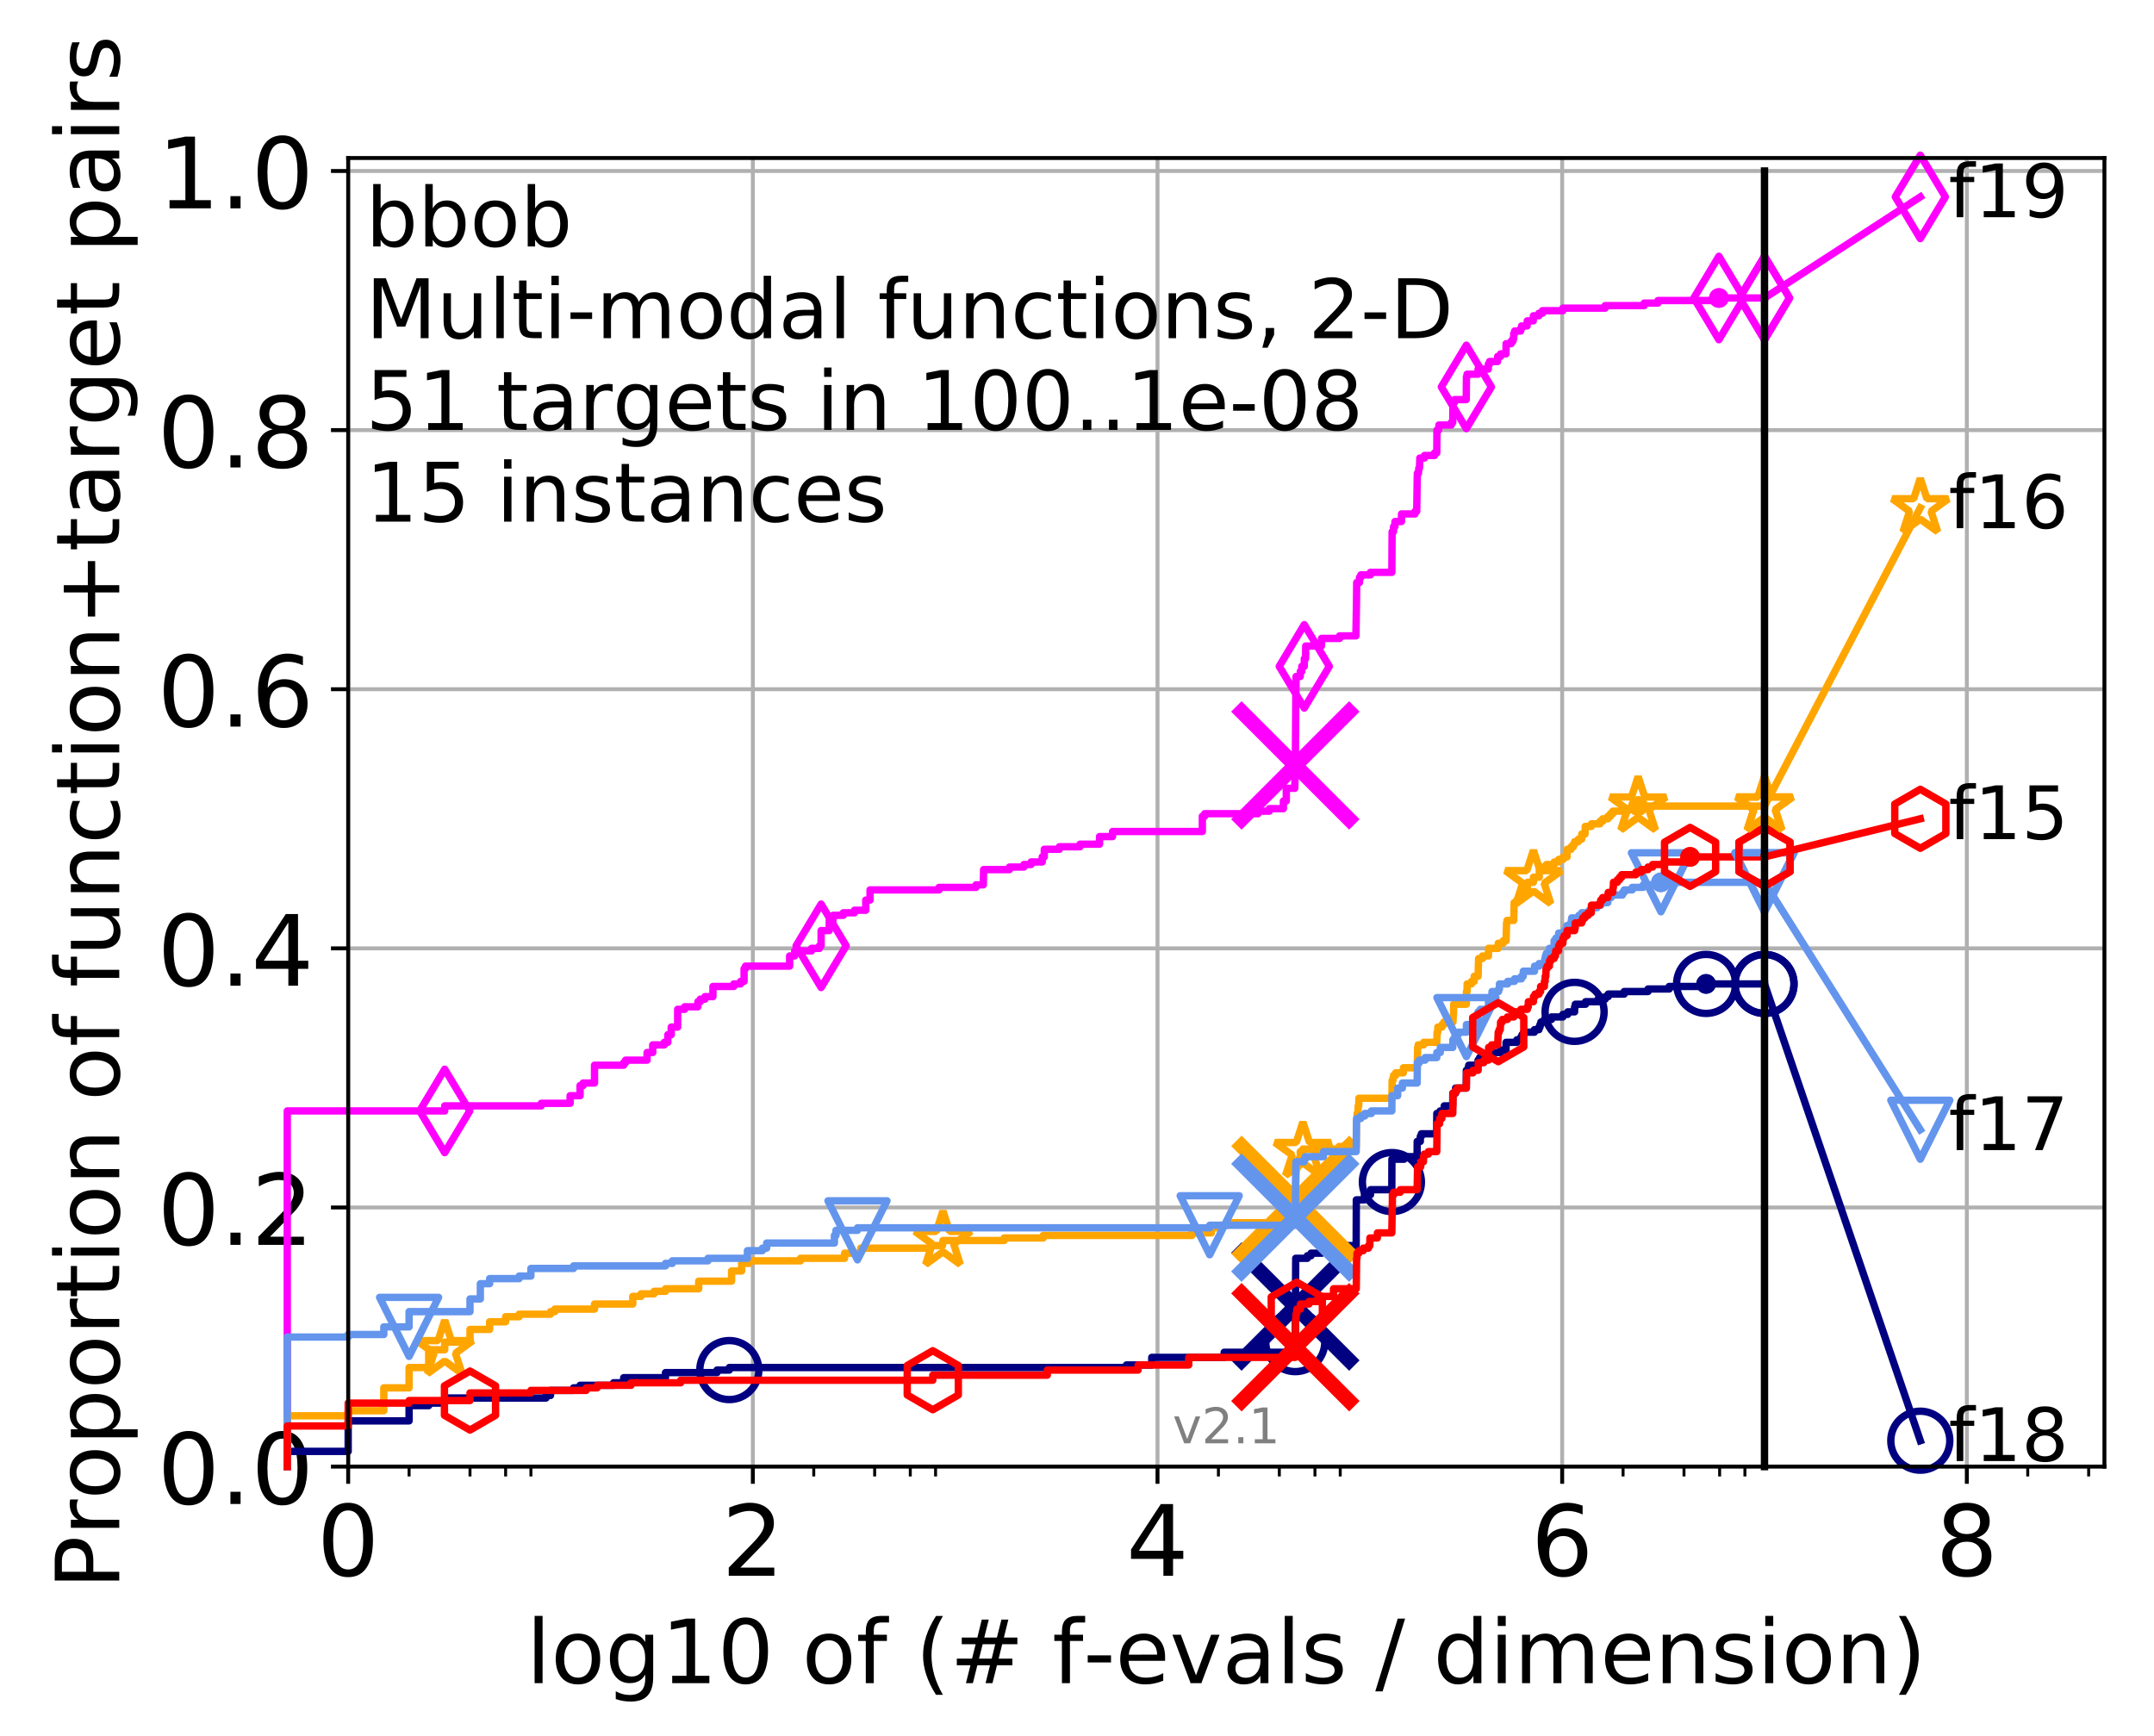 <?xml version="1.0" encoding="utf-8" standalone="no"?>
<!DOCTYPE svg PUBLIC "-//W3C//DTD SVG 1.1//EN"
  "http://www.w3.org/Graphics/SVG/1.1/DTD/svg11.dtd">
<!-- Created with matplotlib (http://matplotlib.org/) -->
<svg height="353pt" version="1.1" viewBox="0 0 438 353" width="438pt" xmlns="http://www.w3.org/2000/svg" xmlns:xlink="http://www.w3.org/1999/xlink">
 <defs>
  <style type="text/css">
*{stroke-linecap:butt;stroke-linejoin:round;}
  </style>
 </defs>
 <g id="figure_1">
  <g id="patch_1">
   <path d="M 0 353.222 
L 438.62 353.222 
L 438.62 0 
L 0 0 
z
" style="fill:#ffffff;"/>
  </g>
  <g id="axes_1">
   <g id="patch_2">
    <path d="M 70.8 298.245 
L 427.92 298.245 
L 427.92 32.133 
L 70.8 32.133 
z
" style="fill:#ffffff;"/>
   </g>
   <g id="matplotlib.axis_1">
    <g id="xtick_1">
     <g id="line2d_1">
      <path clip-path="url(#p6ad5a2adc0)" d="M 70.8 298.245 
L 70.8 32.133 
" style="fill:none;stroke:#b0b0b0;stroke-linecap:square;stroke-width:0.8;"/>
     </g>
     <g id="line2d_2">
      <defs>
       <path d="M 0 0 
L 0 3.5 
" id="mcb6c22ddb2" style="stroke:#000000;stroke-width:0.8;"/>
      </defs>
      <g>
       <use style="stroke:#000000;stroke-width:0.8;" x="70.8" xlink:href="#mcb6c22ddb2" y="298.245"/>
      </g>
     </g>
     <g id="text_1">
      <!-- 0 -->
      <defs>
       <path d="M 31.781 66.406 
Q 24.172 66.406 20.328 58.906 
Q 16.5 51.422 16.5 36.375 
Q 16.5 21.391 20.328 13.891 
Q 24.172 6.391 31.781 6.391 
Q 39.453 6.391 43.281 13.891 
Q 47.125 21.391 47.125 36.375 
Q 47.125 51.422 43.281 58.906 
Q 39.453 66.406 31.781 66.406 
M 31.781 74.219 
Q 44.047 74.219 50.516 64.516 
Q 56.984 54.828 56.984 36.375 
Q 56.984 17.969 50.516 8.266 
Q 44.047 -1.422 31.781 -1.422 
Q 19.531 -1.422 13.062 8.266 
Q 6.594 17.969 6.594 36.375 
Q 6.594 54.828 13.062 64.516 
Q 19.531 74.219 31.781 74.219 
" id="DejaVuSans-30"/>
      </defs>
      <g transform="translate(64.438 320.442)scale(0.2 -0.2)">
       <use xlink:href="#DejaVuSans-30"/>
      </g>
     </g>
    </g>
    <g id="xtick_2">
     <g id="line2d_3">
      <path clip-path="url(#p6ad5a2adc0)" d="M 153.086 298.245 
L 153.086 32.133 
" style="fill:none;stroke:#b0b0b0;stroke-linecap:square;stroke-width:0.8;"/>
     </g>
     <g id="line2d_4">
      <g>
       <use style="stroke:#000000;stroke-width:0.8;" x="153.086" xlink:href="#mcb6c22ddb2" y="298.245"/>
      </g>
     </g>
     <g id="text_2">
      <!-- 2 -->
      <defs>
       <path d="M 19.188 8.297 
L 53.609 8.297 
L 53.609 0 
L 7.328 0 
L 7.328 8.297 
Q 12.938 14.109 22.625 23.891 
Q 32.328 33.688 34.812 36.531 
Q 39.547 41.844 41.422 45.531 
Q 43.312 49.219 43.312 52.781 
Q 43.312 58.594 39.234 62.25 
Q 35.156 65.922 28.609 65.922 
Q 23.969 65.922 18.812 64.312 
Q 13.672 62.703 7.812 59.422 
L 7.812 69.391 
Q 13.766 71.781 18.938 73 
Q 24.125 74.219 28.422 74.219 
Q 39.75 74.219 46.484 68.547 
Q 53.219 62.891 53.219 53.422 
Q 53.219 48.922 51.531 44.891 
Q 49.859 40.875 45.406 35.406 
Q 44.188 33.984 37.641 27.219 
Q 31.109 20.453 19.188 8.297 
" id="DejaVuSans-32"/>
      </defs>
      <g transform="translate(146.723 320.442)scale(0.2 -0.2)">
       <use xlink:href="#DejaVuSans-32"/>
      </g>
     </g>
    </g>
    <g id="xtick_3">
     <g id="line2d_5">
      <path clip-path="url(#p6ad5a2adc0)" d="M 235.371 298.245 
L 235.371 32.133 
" style="fill:none;stroke:#b0b0b0;stroke-linecap:square;stroke-width:0.8;"/>
     </g>
     <g id="line2d_6">
      <g>
       <use style="stroke:#000000;stroke-width:0.8;" x="235.371" xlink:href="#mcb6c22ddb2" y="298.245"/>
      </g>
     </g>
     <g id="text_3">
      <!-- 4 -->
      <defs>
       <path d="M 37.797 64.312 
L 12.891 25.391 
L 37.797 25.391 
z
M 35.203 72.906 
L 47.609 72.906 
L 47.609 25.391 
L 58.016 25.391 
L 58.016 17.188 
L 47.609 17.188 
L 47.609 0 
L 37.797 0 
L 37.797 17.188 
L 4.891 17.188 
L 4.891 26.703 
z
" id="DejaVuSans-34"/>
      </defs>
      <g transform="translate(229.009 320.442)scale(0.2 -0.2)">
       <use xlink:href="#DejaVuSans-34"/>
      </g>
     </g>
    </g>
    <g id="xtick_4">
     <g id="line2d_7">
      <path clip-path="url(#p6ad5a2adc0)" d="M 317.657 298.245 
L 317.657 32.133 
" style="fill:none;stroke:#b0b0b0;stroke-linecap:square;stroke-width:0.8;"/>
     </g>
     <g id="line2d_8">
      <g>
       <use style="stroke:#000000;stroke-width:0.8;" x="317.657" xlink:href="#mcb6c22ddb2" y="298.245"/>
      </g>
     </g>
     <g id="text_4">
      <!-- 6 -->
      <defs>
       <path d="M 33.016 40.375 
Q 26.375 40.375 22.484 35.828 
Q 18.609 31.297 18.609 23.391 
Q 18.609 15.531 22.484 10.953 
Q 26.375 6.391 33.016 6.391 
Q 39.656 6.391 43.531 10.953 
Q 47.406 15.531 47.406 23.391 
Q 47.406 31.297 43.531 35.828 
Q 39.656 40.375 33.016 40.375 
M 52.594 71.297 
L 52.594 62.312 
Q 48.875 64.062 45.094 64.984 
Q 41.312 65.922 37.594 65.922 
Q 27.828 65.922 22.672 59.328 
Q 17.531 52.734 16.797 39.406 
Q 19.672 43.656 24.016 45.922 
Q 28.375 48.188 33.594 48.188 
Q 44.578 48.188 50.953 41.516 
Q 57.328 34.859 57.328 23.391 
Q 57.328 12.156 50.688 5.359 
Q 44.047 -1.422 33.016 -1.422 
Q 20.359 -1.422 13.672 8.266 
Q 6.984 17.969 6.984 36.375 
Q 6.984 53.656 15.188 63.938 
Q 23.391 74.219 37.203 74.219 
Q 40.922 74.219 44.703 73.484 
Q 48.484 72.75 52.594 71.297 
" id="DejaVuSans-36"/>
      </defs>
      <g transform="translate(311.295 320.442)scale(0.2 -0.2)">
       <use xlink:href="#DejaVuSans-36"/>
      </g>
     </g>
    </g>
    <g id="xtick_5">
     <g id="line2d_9">
      <path clip-path="url(#p6ad5a2adc0)" d="M 399.943 298.245 
L 399.943 32.133 
" style="fill:none;stroke:#b0b0b0;stroke-linecap:square;stroke-width:0.8;"/>
     </g>
     <g id="line2d_10">
      <g>
       <use style="stroke:#000000;stroke-width:0.8;" x="399.943" xlink:href="#mcb6c22ddb2" y="298.245"/>
      </g>
     </g>
     <g id="text_5">
      <!-- 8 -->
      <defs>
       <path d="M 31.781 34.625 
Q 24.75 34.625 20.719 30.859 
Q 16.703 27.094 16.703 20.516 
Q 16.703 13.922 20.719 10.156 
Q 24.75 6.391 31.781 6.391 
Q 38.812 6.391 42.859 10.172 
Q 46.922 13.969 46.922 20.516 
Q 46.922 27.094 42.891 30.859 
Q 38.875 34.625 31.781 34.625 
M 21.922 38.812 
Q 15.578 40.375 12.031 44.719 
Q 8.5 49.078 8.5 55.328 
Q 8.5 64.062 14.719 69.141 
Q 20.953 74.219 31.781 74.219 
Q 42.672 74.219 48.875 69.141 
Q 55.078 64.062 55.078 55.328 
Q 55.078 49.078 51.531 44.719 
Q 48 40.375 41.703 38.812 
Q 48.828 37.156 52.797 32.312 
Q 56.781 27.484 56.781 20.516 
Q 56.781 9.906 50.312 4.234 
Q 43.844 -1.422 31.781 -1.422 
Q 19.734 -1.422 13.25 4.234 
Q 6.781 9.906 6.781 20.516 
Q 6.781 27.484 10.781 32.312 
Q 14.797 37.156 21.922 38.812 
M 18.312 54.391 
Q 18.312 48.734 21.844 45.562 
Q 25.391 42.391 31.781 42.391 
Q 38.141 42.391 41.719 45.562 
Q 45.312 48.734 45.312 54.391 
Q 45.312 60.062 41.719 63.234 
Q 38.141 66.406 31.781 66.406 
Q 25.391 66.406 21.844 63.234 
Q 18.312 60.062 18.312 54.391 
" id="DejaVuSans-38"/>
      </defs>
      <g transform="translate(393.58 320.442)scale(0.2 -0.2)">
       <use xlink:href="#DejaVuSans-38"/>
      </g>
     </g>
    </g>
    <g id="xtick_6">
     <g id="line2d_11">
      <defs>
       <path d="M 0 0 
L 0 2 
" id="mfee3fa14c9" style="stroke:#000000;stroke-width:0.6;"/>
      </defs>
      <g>
       <use style="stroke:#000000;stroke-width:0.6;" x="83.185" xlink:href="#mfee3fa14c9" y="298.245"/>
      </g>
     </g>
    </g>
    <g id="xtick_7">
     <g id="line2d_12">
      <g>
       <use style="stroke:#000000;stroke-width:0.6;" x="95.57" xlink:href="#mfee3fa14c9" y="298.245"/>
      </g>
     </g>
    </g>
    <g id="xtick_8">
     <g id="line2d_13">
      <g>
       <use style="stroke:#000000;stroke-width:0.6;" x="102.815" xlink:href="#mfee3fa14c9" y="298.245"/>
      </g>
     </g>
    </g>
    <g id="xtick_9">
     <g id="line2d_14">
      <g>
       <use style="stroke:#000000;stroke-width:0.6;" x="107.956" xlink:href="#mfee3fa14c9" y="298.245"/>
      </g>
     </g>
    </g>
    <g id="xtick_10">
     <g id="line2d_15">
      <g>
       <use style="stroke:#000000;stroke-width:0.6;" x="165.471" xlink:href="#mfee3fa14c9" y="298.245"/>
      </g>
     </g>
    </g>
    <g id="xtick_11">
     <g id="line2d_16">
      <g>
       <use style="stroke:#000000;stroke-width:0.6;" x="177.856" xlink:href="#mfee3fa14c9" y="298.245"/>
      </g>
     </g>
    </g>
    <g id="xtick_12">
     <g id="line2d_17">
      <g>
       <use style="stroke:#000000;stroke-width:0.6;" x="185.101" xlink:href="#mfee3fa14c9" y="298.245"/>
      </g>
     </g>
    </g>
    <g id="xtick_13">
     <g id="line2d_18">
      <g>
       <use style="stroke:#000000;stroke-width:0.6;" x="190.241" xlink:href="#mfee3fa14c9" y="298.245"/>
      </g>
     </g>
    </g>
    <g id="xtick_14">
     <g id="line2d_19">
      <g>
       <use style="stroke:#000000;stroke-width:0.6;" x="247.757" xlink:href="#mfee3fa14c9" y="298.245"/>
      </g>
     </g>
    </g>
    <g id="xtick_15">
     <g id="line2d_20">
      <g>
       <use style="stroke:#000000;stroke-width:0.6;" x="260.142" xlink:href="#mfee3fa14c9" y="298.245"/>
      </g>
     </g>
    </g>
    <g id="xtick_16">
     <g id="line2d_21">
      <g>
       <use style="stroke:#000000;stroke-width:0.6;" x="267.387" xlink:href="#mfee3fa14c9" y="298.245"/>
      </g>
     </g>
    </g>
    <g id="xtick_17">
     <g id="line2d_22">
      <g>
       <use style="stroke:#000000;stroke-width:0.6;" x="272.527" xlink:href="#mfee3fa14c9" y="298.245"/>
      </g>
     </g>
    </g>
    <g id="xtick_18">
     <g id="line2d_23">
      <g>
       <use style="stroke:#000000;stroke-width:0.6;" x="330.042" xlink:href="#mfee3fa14c9" y="298.245"/>
      </g>
     </g>
    </g>
    <g id="xtick_19">
     <g id="line2d_24">
      <g>
       <use style="stroke:#000000;stroke-width:0.6;" x="342.428" xlink:href="#mfee3fa14c9" y="298.245"/>
      </g>
     </g>
    </g>
    <g id="xtick_20">
     <g id="line2d_25">
      <g>
       <use style="stroke:#000000;stroke-width:0.6;" x="349.673" xlink:href="#mfee3fa14c9" y="298.245"/>
      </g>
     </g>
    </g>
    <g id="xtick_21">
     <g id="line2d_26">
      <g>
       <use style="stroke:#000000;stroke-width:0.6;" x="354.813" xlink:href="#mfee3fa14c9" y="298.245"/>
      </g>
     </g>
    </g>
    <g id="xtick_22">
     <g id="line2d_27">
      <g>
       <use style="stroke:#000000;stroke-width:0.6;" x="412.328" xlink:href="#mfee3fa14c9" y="298.245"/>
      </g>
     </g>
    </g>
    <g id="xtick_23">
     <g id="line2d_28">
      <g>
       <use style="stroke:#000000;stroke-width:0.6;" x="424.713" xlink:href="#mfee3fa14c9" y="298.245"/>
      </g>
     </g>
    </g>
    <g id="text_6">
     <!-- log10 of (# f-evals / dimension) -->
     <defs>
      <path d="M 9.422 75.984 
L 18.406 75.984 
L 18.406 0 
L 9.422 0 
z
" id="DejaVuSans-6c"/>
      <path d="M 30.609 48.391 
Q 23.391 48.391 19.188 42.75 
Q 14.984 37.109 14.984 27.297 
Q 14.984 17.484 19.156 11.844 
Q 23.344 6.203 30.609 6.203 
Q 37.797 6.203 41.984 11.859 
Q 46.188 17.531 46.188 27.297 
Q 46.188 37.016 41.984 42.703 
Q 37.797 48.391 30.609 48.391 
M 30.609 56 
Q 42.328 56 49.016 48.375 
Q 55.719 40.766 55.719 27.297 
Q 55.719 13.875 49.016 6.219 
Q 42.328 -1.422 30.609 -1.422 
Q 18.844 -1.422 12.172 6.219 
Q 5.516 13.875 5.516 27.297 
Q 5.516 40.766 12.172 48.375 
Q 18.844 56 30.609 56 
" id="DejaVuSans-6f"/>
      <path d="M 45.406 27.984 
Q 45.406 37.75 41.375 43.109 
Q 37.359 48.484 30.078 48.484 
Q 22.859 48.484 18.828 43.109 
Q 14.797 37.75 14.797 27.984 
Q 14.797 18.266 18.828 12.891 
Q 22.859 7.516 30.078 7.516 
Q 37.359 7.516 41.375 12.891 
Q 45.406 18.266 45.406 27.984 
M 54.391 6.781 
Q 54.391 -7.172 48.188 -13.984 
Q 42 -20.797 29.203 -20.797 
Q 24.469 -20.797 20.266 -20.094 
Q 16.062 -19.391 12.109 -17.922 
L 12.109 -9.188 
Q 16.062 -11.328 19.922 -12.344 
Q 23.781 -13.375 27.781 -13.375 
Q 36.625 -13.375 41.016 -8.766 
Q 45.406 -4.156 45.406 5.172 
L 45.406 9.625 
Q 42.625 4.781 38.281 2.391 
Q 33.938 0 27.875 0 
Q 17.828 0 11.672 7.656 
Q 5.516 15.328 5.516 27.984 
Q 5.516 40.672 11.672 48.328 
Q 17.828 56 27.875 56 
Q 33.938 56 38.281 53.609 
Q 42.625 51.219 45.406 46.391 
L 45.406 54.688 
L 54.391 54.688 
z
" id="DejaVuSans-67"/>
      <path d="M 12.406 8.297 
L 28.516 8.297 
L 28.516 63.922 
L 10.984 60.406 
L 10.984 69.391 
L 28.422 72.906 
L 38.281 72.906 
L 38.281 8.297 
L 54.391 8.297 
L 54.391 0 
L 12.406 0 
z
" id="DejaVuSans-31"/>
      <path id="DejaVuSans-20"/>
      <path d="M 37.109 75.984 
L 37.109 68.5 
L 28.516 68.5 
Q 23.688 68.5 21.797 66.547 
Q 19.922 64.594 19.922 59.516 
L 19.922 54.688 
L 34.719 54.688 
L 34.719 47.703 
L 19.922 47.703 
L 19.922 0 
L 10.891 0 
L 10.891 47.703 
L 2.297 47.703 
L 2.297 54.688 
L 10.891 54.688 
L 10.891 58.5 
Q 10.891 67.625 15.141 71.797 
Q 19.391 75.984 28.609 75.984 
z
" id="DejaVuSans-66"/>
      <path d="M 31 75.875 
Q 24.469 64.656 21.281 53.656 
Q 18.109 42.672 18.109 31.391 
Q 18.109 20.125 21.312 9.062 
Q 24.516 -2 31 -13.188 
L 23.188 -13.188 
Q 15.875 -1.703 12.234 9.375 
Q 8.594 20.453 8.594 31.391 
Q 8.594 42.281 12.203 53.312 
Q 15.828 64.359 23.188 75.875 
z
" id="DejaVuSans-28"/>
      <path d="M 51.125 44 
L 36.922 44 
L 32.812 27.688 
L 47.125 27.688 
z
M 43.797 71.781 
L 38.719 51.516 
L 52.984 51.516 
L 58.109 71.781 
L 65.922 71.781 
L 60.891 51.516 
L 76.125 51.516 
L 76.125 44 
L 58.984 44 
L 54.984 27.688 
L 70.516 27.688 
L 70.516 20.219 
L 53.078 20.219 
L 48 0 
L 40.188 0 
L 45.219 20.219 
L 30.906 20.219 
L 25.875 0 
L 18.016 0 
L 23.094 20.219 
L 7.719 20.219 
L 7.719 27.688 
L 24.906 27.688 
L 29 44 
L 13.281 44 
L 13.281 51.516 
L 30.906 51.516 
L 35.891 71.781 
z
" id="DejaVuSans-23"/>
      <path d="M 4.891 31.391 
L 31.203 31.391 
L 31.203 23.391 
L 4.891 23.391 
z
" id="DejaVuSans-2d"/>
      <path d="M 56.203 29.594 
L 56.203 25.203 
L 14.891 25.203 
Q 15.484 15.922 20.484 11.062 
Q 25.484 6.203 34.422 6.203 
Q 39.594 6.203 44.453 7.469 
Q 49.312 8.734 54.109 11.281 
L 54.109 2.781 
Q 49.266 0.734 44.188 -0.344 
Q 39.109 -1.422 33.891 -1.422 
Q 20.797 -1.422 13.156 6.188 
Q 5.516 13.812 5.516 26.812 
Q 5.516 40.234 12.766 48.109 
Q 20.016 56 32.328 56 
Q 43.359 56 49.781 48.891 
Q 56.203 41.797 56.203 29.594 
M 47.219 32.234 
Q 47.125 39.594 43.094 43.984 
Q 39.062 48.391 32.422 48.391 
Q 24.906 48.391 20.391 44.141 
Q 15.875 39.891 15.188 32.172 
z
" id="DejaVuSans-65"/>
      <path d="M 2.984 54.688 
L 12.5 54.688 
L 29.594 8.797 
L 46.688 54.688 
L 56.203 54.688 
L 35.688 0 
L 23.484 0 
z
" id="DejaVuSans-76"/>
      <path d="M 34.281 27.484 
Q 23.391 27.484 19.188 25 
Q 14.984 22.516 14.984 16.5 
Q 14.984 11.719 18.141 8.906 
Q 21.297 6.109 26.703 6.109 
Q 34.188 6.109 38.703 11.406 
Q 43.219 16.703 43.219 25.484 
L 43.219 27.484 
z
M 52.203 31.203 
L 52.203 0 
L 43.219 0 
L 43.219 8.297 
Q 40.141 3.328 35.547 0.953 
Q 30.953 -1.422 24.312 -1.422 
Q 15.922 -1.422 10.953 3.297 
Q 6 8.016 6 15.922 
Q 6 25.141 12.172 29.828 
Q 18.359 34.516 30.609 34.516 
L 43.219 34.516 
L 43.219 35.406 
Q 43.219 41.609 39.141 45 
Q 35.062 48.391 27.688 48.391 
Q 23 48.391 18.547 47.266 
Q 14.109 46.141 10.016 43.891 
L 10.016 52.203 
Q 14.938 54.109 19.578 55.047 
Q 24.219 56 28.609 56 
Q 40.484 56 46.344 49.844 
Q 52.203 43.703 52.203 31.203 
" id="DejaVuSans-61"/>
      <path d="M 44.281 53.078 
L 44.281 44.578 
Q 40.484 46.531 36.375 47.5 
Q 32.281 48.484 27.875 48.484 
Q 21.188 48.484 17.844 46.438 
Q 14.5 44.391 14.5 40.281 
Q 14.5 37.156 16.891 35.375 
Q 19.281 33.594 26.516 31.984 
L 29.594 31.297 
Q 39.156 29.25 43.188 25.516 
Q 47.219 21.781 47.219 15.094 
Q 47.219 7.469 41.188 3.016 
Q 35.156 -1.422 24.609 -1.422 
Q 20.219 -1.422 15.453 -0.562 
Q 10.688 0.297 5.422 2 
L 5.422 11.281 
Q 10.406 8.688 15.234 7.391 
Q 20.062 6.109 24.812 6.109 
Q 31.156 6.109 34.562 8.281 
Q 37.984 10.453 37.984 14.406 
Q 37.984 18.062 35.516 20.016 
Q 33.062 21.969 24.703 23.781 
L 21.578 24.516 
Q 13.234 26.266 9.516 29.906 
Q 5.812 33.547 5.812 39.891 
Q 5.812 47.609 11.281 51.797 
Q 16.75 56 26.812 56 
Q 31.781 56 36.172 55.266 
Q 40.578 54.547 44.281 53.078 
" id="DejaVuSans-73"/>
      <path d="M 25.391 72.906 
L 33.688 72.906 
L 8.297 -9.281 
L 0 -9.281 
z
" id="DejaVuSans-2f"/>
      <path d="M 45.406 46.391 
L 45.406 75.984 
L 54.391 75.984 
L 54.391 0 
L 45.406 0 
L 45.406 8.203 
Q 42.578 3.328 38.25 0.953 
Q 33.938 -1.422 27.875 -1.422 
Q 17.969 -1.422 11.734 6.484 
Q 5.516 14.406 5.516 27.297 
Q 5.516 40.188 11.734 48.094 
Q 17.969 56 27.875 56 
Q 33.938 56 38.25 53.625 
Q 42.578 51.266 45.406 46.391 
M 14.797 27.297 
Q 14.797 17.391 18.875 11.75 
Q 22.953 6.109 30.078 6.109 
Q 37.203 6.109 41.297 11.75 
Q 45.406 17.391 45.406 27.297 
Q 45.406 37.203 41.297 42.844 
Q 37.203 48.484 30.078 48.484 
Q 22.953 48.484 18.875 42.844 
Q 14.797 37.203 14.797 27.297 
" id="DejaVuSans-64"/>
      <path d="M 9.422 54.688 
L 18.406 54.688 
L 18.406 0 
L 9.422 0 
z
M 9.422 75.984 
L 18.406 75.984 
L 18.406 64.594 
L 9.422 64.594 
z
" id="DejaVuSans-69"/>
      <path d="M 52 44.188 
Q 55.375 50.25 60.062 53.125 
Q 64.75 56 71.094 56 
Q 79.641 56 84.281 50.016 
Q 88.922 44.047 88.922 33.016 
L 88.922 0 
L 79.891 0 
L 79.891 32.719 
Q 79.891 40.578 77.094 44.375 
Q 74.312 48.188 68.609 48.188 
Q 61.625 48.188 57.562 43.547 
Q 53.516 38.922 53.516 30.906 
L 53.516 0 
L 44.484 0 
L 44.484 32.719 
Q 44.484 40.625 41.703 44.406 
Q 38.922 48.188 33.109 48.188 
Q 26.219 48.188 22.156 43.531 
Q 18.109 38.875 18.109 30.906 
L 18.109 0 
L 9.078 0 
L 9.078 54.688 
L 18.109 54.688 
L 18.109 46.188 
Q 21.188 51.219 25.484 53.609 
Q 29.781 56 35.688 56 
Q 41.656 56 45.828 52.969 
Q 50 49.953 52 44.188 
" id="DejaVuSans-6d"/>
      <path d="M 54.891 33.016 
L 54.891 0 
L 45.906 0 
L 45.906 32.719 
Q 45.906 40.484 42.875 44.328 
Q 39.844 48.188 33.797 48.188 
Q 26.516 48.188 22.312 43.547 
Q 18.109 38.922 18.109 30.906 
L 18.109 0 
L 9.078 0 
L 9.078 54.688 
L 18.109 54.688 
L 18.109 46.188 
Q 21.344 51.125 25.703 53.562 
Q 30.078 56 35.797 56 
Q 45.219 56 50.047 50.172 
Q 54.891 44.344 54.891 33.016 
" id="DejaVuSans-6e"/>
      <path d="M 8.016 75.875 
L 15.828 75.875 
Q 23.141 64.359 26.781 53.312 
Q 30.422 42.281 30.422 31.391 
Q 30.422 20.453 26.781 9.375 
Q 23.141 -1.703 15.828 -13.188 
L 8.016 -13.188 
Q 14.5 -2 17.703 9.062 
Q 20.906 20.125 20.906 31.391 
Q 20.906 42.672 17.703 53.656 
Q 14.5 64.656 8.016 75.875 
" id="DejaVuSans-29"/>
     </defs>
     <g transform="translate(107.015 342.279)scale(0.18 -0.18)">
      <use xlink:href="#DejaVuSans-6c"/>
      <use x="27.783" xlink:href="#DejaVuSans-6f"/>
      <use x="88.965" xlink:href="#DejaVuSans-67"/>
      <use x="152.441" xlink:href="#DejaVuSans-31"/>
      <use x="216.064" xlink:href="#DejaVuSans-30"/>
      <use x="279.688" xlink:href="#DejaVuSans-20"/>
      <use x="311.475" xlink:href="#DejaVuSans-6f"/>
      <use x="372.656" xlink:href="#DejaVuSans-66"/>
      <use x="407.861" xlink:href="#DejaVuSans-20"/>
      <use x="439.648" xlink:href="#DejaVuSans-28"/>
      <use x="478.662" xlink:href="#DejaVuSans-23"/>
      <use x="562.451" xlink:href="#DejaVuSans-20"/>
      <use x="594.238" xlink:href="#DejaVuSans-66"/>
      <use x="629.365" xlink:href="#DejaVuSans-2d"/>
      <use x="665.449" xlink:href="#DejaVuSans-65"/>
      <use x="726.973" xlink:href="#DejaVuSans-76"/>
      <use x="786.152" xlink:href="#DejaVuSans-61"/>
      <use x="847.432" xlink:href="#DejaVuSans-6c"/>
      <use x="875.215" xlink:href="#DejaVuSans-73"/>
      <use x="927.314" xlink:href="#DejaVuSans-20"/>
      <use x="959.102" xlink:href="#DejaVuSans-2f"/>
      <use x="992.793" xlink:href="#DejaVuSans-20"/>
      <use x="1024.58" xlink:href="#DejaVuSans-64"/>
      <use x="1088.057" xlink:href="#DejaVuSans-69"/>
      <use x="1115.84" xlink:href="#DejaVuSans-6d"/>
      <use x="1213.252" xlink:href="#DejaVuSans-65"/>
      <use x="1274.775" xlink:href="#DejaVuSans-6e"/>
      <use x="1338.154" xlink:href="#DejaVuSans-73"/>
      <use x="1390.254" xlink:href="#DejaVuSans-69"/>
      <use x="1418.037" xlink:href="#DejaVuSans-6f"/>
      <use x="1479.219" xlink:href="#DejaVuSans-6e"/>
      <use x="1542.598" xlink:href="#DejaVuSans-29"/>
     </g>
    </g>
   </g>
   <g id="matplotlib.axis_2">
    <g id="ytick_1">
     <g id="line2d_29">
      <path clip-path="url(#p6ad5a2adc0)" d="M 70.8 298.245 
L 427.92 298.245 
" style="fill:none;stroke:#b0b0b0;stroke-linecap:square;stroke-width:0.8;"/>
     </g>
     <g id="line2d_30">
      <defs>
       <path d="M 0 0 
L -3.5 0 
" id="m727f0fa1f9" style="stroke:#000000;stroke-width:0.8;"/>
      </defs>
      <g>
       <use style="stroke:#000000;stroke-width:0.8;" x="70.8" xlink:href="#m727f0fa1f9" y="298.245"/>
      </g>
     </g>
     <g id="text_7">
      <!-- 0.0 -->
      <defs>
       <path d="M 10.688 12.406 
L 21 12.406 
L 21 0 
L 10.688 0 
z
" id="DejaVuSans-2e"/>
      </defs>
      <g transform="translate(31.994 305.844)scale(0.2 -0.2)">
       <use xlink:href="#DejaVuSans-30"/>
       <use x="63.623" xlink:href="#DejaVuSans-2e"/>
       <use x="95.41" xlink:href="#DejaVuSans-30"/>
      </g>
     </g>
    </g>
    <g id="ytick_2">
     <g id="line2d_31">
      <path clip-path="url(#p6ad5a2adc0)" d="M 70.8 245.55 
L 427.92 245.55 
" style="fill:none;stroke:#b0b0b0;stroke-linecap:square;stroke-width:0.8;"/>
     </g>
     <g id="line2d_32">
      <g>
       <use style="stroke:#000000;stroke-width:0.8;" x="70.8" xlink:href="#m727f0fa1f9" y="245.55"/>
      </g>
     </g>
     <g id="text_8">
      <!-- 0.2 -->
      <g transform="translate(31.994 253.148)scale(0.2 -0.2)">
       <use xlink:href="#DejaVuSans-30"/>
       <use x="63.623" xlink:href="#DejaVuSans-2e"/>
       <use x="95.41" xlink:href="#DejaVuSans-32"/>
      </g>
     </g>
    </g>
    <g id="ytick_3">
     <g id="line2d_33">
      <path clip-path="url(#p6ad5a2adc0)" d="M 70.8 192.854 
L 427.92 192.854 
" style="fill:none;stroke:#b0b0b0;stroke-linecap:square;stroke-width:0.8;"/>
     </g>
     <g id="line2d_34">
      <g>
       <use style="stroke:#000000;stroke-width:0.8;" x="70.8" xlink:href="#m727f0fa1f9" y="192.854"/>
      </g>
     </g>
     <g id="text_9">
      <!-- 0.4 -->
      <g transform="translate(31.994 200.453)scale(0.2 -0.2)">
       <use xlink:href="#DejaVuSans-30"/>
       <use x="63.623" xlink:href="#DejaVuSans-2e"/>
       <use x="95.41" xlink:href="#DejaVuSans-34"/>
      </g>
     </g>
    </g>
    <g id="ytick_4">
     <g id="line2d_35">
      <path clip-path="url(#p6ad5a2adc0)" d="M 70.8 140.159 
L 427.92 140.159 
" style="fill:none;stroke:#b0b0b0;stroke-linecap:square;stroke-width:0.8;"/>
     </g>
     <g id="line2d_36">
      <g>
       <use style="stroke:#000000;stroke-width:0.8;" x="70.8" xlink:href="#m727f0fa1f9" y="140.159"/>
      </g>
     </g>
     <g id="text_10">
      <!-- 0.6 -->
      <g transform="translate(31.994 147.757)scale(0.2 -0.2)">
       <use xlink:href="#DejaVuSans-30"/>
       <use x="63.623" xlink:href="#DejaVuSans-2e"/>
       <use x="95.41" xlink:href="#DejaVuSans-36"/>
      </g>
     </g>
    </g>
    <g id="ytick_5">
     <g id="line2d_37">
      <path clip-path="url(#p6ad5a2adc0)" d="M 70.8 87.464 
L 427.92 87.464 
" style="fill:none;stroke:#b0b0b0;stroke-linecap:square;stroke-width:0.8;"/>
     </g>
     <g id="line2d_38">
      <g>
       <use style="stroke:#000000;stroke-width:0.8;" x="70.8" xlink:href="#m727f0fa1f9" y="87.464"/>
      </g>
     </g>
     <g id="text_11">
      <!-- 0.8 -->
      <g transform="translate(31.994 95.062)scale(0.2 -0.2)">
       <use xlink:href="#DejaVuSans-30"/>
       <use x="63.623" xlink:href="#DejaVuSans-2e"/>
       <use x="95.41" xlink:href="#DejaVuSans-38"/>
      </g>
     </g>
    </g>
    <g id="ytick_6">
     <g id="line2d_39">
      <path clip-path="url(#p6ad5a2adc0)" d="M 70.8 34.768 
L 427.92 34.768 
" style="fill:none;stroke:#b0b0b0;stroke-linecap:square;stroke-width:0.8;"/>
     </g>
     <g id="line2d_40">
      <g>
       <use style="stroke:#000000;stroke-width:0.8;" x="70.8" xlink:href="#m727f0fa1f9" y="34.768"/>
      </g>
     </g>
     <g id="text_12">
      <!-- 1.0 -->
      <g transform="translate(31.994 42.367)scale(0.2 -0.2)">
       <use xlink:href="#DejaVuSans-31"/>
       <use x="63.623" xlink:href="#DejaVuSans-2e"/>
       <use x="95.41" xlink:href="#DejaVuSans-30"/>
      </g>
     </g>
    </g>
    <g id="text_13">
     <!-- Proportion of function+target pairs -->
     <defs>
      <path d="M 19.672 64.797 
L 19.672 37.406 
L 32.078 37.406 
Q 38.969 37.406 42.719 40.969 
Q 46.484 44.531 46.484 51.125 
Q 46.484 57.672 42.719 61.234 
Q 38.969 64.797 32.078 64.797 
z
M 9.812 72.906 
L 32.078 72.906 
Q 44.344 72.906 50.609 67.359 
Q 56.891 61.812 56.891 51.125 
Q 56.891 40.328 50.609 34.812 
Q 44.344 29.297 32.078 29.297 
L 19.672 29.297 
L 19.672 0 
L 9.812 0 
z
" id="DejaVuSans-50"/>
      <path d="M 41.109 46.297 
Q 39.594 47.172 37.812 47.578 
Q 36.031 48 33.891 48 
Q 26.266 48 22.188 43.047 
Q 18.109 38.094 18.109 28.812 
L 18.109 0 
L 9.078 0 
L 9.078 54.688 
L 18.109 54.688 
L 18.109 46.188 
Q 20.953 51.172 25.484 53.578 
Q 30.031 56 36.531 56 
Q 37.453 56 38.578 55.875 
Q 39.703 55.766 41.062 55.516 
z
" id="DejaVuSans-72"/>
      <path d="M 18.109 8.203 
L 18.109 -20.797 
L 9.078 -20.797 
L 9.078 54.688 
L 18.109 54.688 
L 18.109 46.391 
Q 20.953 51.266 25.266 53.625 
Q 29.594 56 35.594 56 
Q 45.562 56 51.781 48.094 
Q 58.016 40.188 58.016 27.297 
Q 58.016 14.406 51.781 6.484 
Q 45.562 -1.422 35.594 -1.422 
Q 29.594 -1.422 25.266 0.953 
Q 20.953 3.328 18.109 8.203 
M 48.688 27.297 
Q 48.688 37.203 44.609 42.844 
Q 40.531 48.484 33.406 48.484 
Q 26.266 48.484 22.188 42.844 
Q 18.109 37.203 18.109 27.297 
Q 18.109 17.391 22.188 11.75 
Q 26.266 6.109 33.406 6.109 
Q 40.531 6.109 44.609 11.75 
Q 48.688 17.391 48.688 27.297 
" id="DejaVuSans-70"/>
      <path d="M 18.312 70.219 
L 18.312 54.688 
L 36.812 54.688 
L 36.812 47.703 
L 18.312 47.703 
L 18.312 18.016 
Q 18.312 11.328 20.141 9.422 
Q 21.969 7.516 27.594 7.516 
L 36.812 7.516 
L 36.812 0 
L 27.594 0 
Q 17.188 0 13.234 3.875 
Q 9.281 7.766 9.281 18.016 
L 9.281 47.703 
L 2.688 47.703 
L 2.688 54.688 
L 9.281 54.688 
L 9.281 70.219 
z
" id="DejaVuSans-74"/>
      <path d="M 8.5 21.578 
L 8.5 54.688 
L 17.484 54.688 
L 17.484 21.922 
Q 17.484 14.156 20.5 10.266 
Q 23.531 6.391 29.594 6.391 
Q 36.859 6.391 41.078 11.031 
Q 45.312 15.672 45.312 23.688 
L 45.312 54.688 
L 54.297 54.688 
L 54.297 0 
L 45.312 0 
L 45.312 8.406 
Q 42.047 3.422 37.719 1 
Q 33.406 -1.422 27.688 -1.422 
Q 18.266 -1.422 13.375 4.438 
Q 8.5 10.297 8.5 21.578 
M 31.109 56 
z
" id="DejaVuSans-75"/>
      <path d="M 48.781 52.594 
L 48.781 44.188 
Q 44.969 46.297 41.141 47.344 
Q 37.312 48.391 33.406 48.391 
Q 24.656 48.391 19.812 42.844 
Q 14.984 37.312 14.984 27.297 
Q 14.984 17.281 19.812 11.734 
Q 24.656 6.203 33.406 6.203 
Q 37.312 6.203 41.141 7.25 
Q 44.969 8.297 48.781 10.406 
L 48.781 2.094 
Q 45.016 0.344 40.984 -0.531 
Q 36.969 -1.422 32.422 -1.422 
Q 20.062 -1.422 12.781 6.344 
Q 5.516 14.109 5.516 27.297 
Q 5.516 40.672 12.859 48.328 
Q 20.219 56 33.016 56 
Q 37.156 56 41.109 55.141 
Q 45.062 54.297 48.781 52.594 
" id="DejaVuSans-63"/>
      <path d="M 46 62.703 
L 46 35.5 
L 73.188 35.5 
L 73.188 27.203 
L 46 27.203 
L 46 0 
L 37.797 0 
L 37.797 27.203 
L 10.594 27.203 
L 10.594 35.5 
L 37.797 35.5 
L 37.797 62.703 
z
" id="DejaVuSans-2b"/>
     </defs>
     <g transform="translate(24.25 323.179)rotate(-90)scale(0.18 -0.18)">
      <use xlink:href="#DejaVuSans-50"/>
      <use x="60.287" xlink:href="#DejaVuSans-72"/>
      <use x="101.369" xlink:href="#DejaVuSans-6f"/>
      <use x="162.551" xlink:href="#DejaVuSans-70"/>
      <use x="226.027" xlink:href="#DejaVuSans-6f"/>
      <use x="287.209" xlink:href="#DejaVuSans-72"/>
      <use x="328.322" xlink:href="#DejaVuSans-74"/>
      <use x="367.531" xlink:href="#DejaVuSans-69"/>
      <use x="395.314" xlink:href="#DejaVuSans-6f"/>
      <use x="456.496" xlink:href="#DejaVuSans-6e"/>
      <use x="519.875" xlink:href="#DejaVuSans-20"/>
      <use x="551.662" xlink:href="#DejaVuSans-6f"/>
      <use x="612.844" xlink:href="#DejaVuSans-66"/>
      <use x="648.049" xlink:href="#DejaVuSans-20"/>
      <use x="679.836" xlink:href="#DejaVuSans-66"/>
      <use x="715.041" xlink:href="#DejaVuSans-75"/>
      <use x="778.42" xlink:href="#DejaVuSans-6e"/>
      <use x="841.799" xlink:href="#DejaVuSans-63"/>
      <use x="896.779" xlink:href="#DejaVuSans-74"/>
      <use x="935.988" xlink:href="#DejaVuSans-69"/>
      <use x="963.771" xlink:href="#DejaVuSans-6f"/>
      <use x="1024.953" xlink:href="#DejaVuSans-6e"/>
      <use x="1088.332" xlink:href="#DejaVuSans-2b"/>
      <use x="1172.121" xlink:href="#DejaVuSans-74"/>
      <use x="1211.33" xlink:href="#DejaVuSans-61"/>
      <use x="1272.609" xlink:href="#DejaVuSans-72"/>
      <use x="1313.707" xlink:href="#DejaVuSans-67"/>
      <use x="1377.184" xlink:href="#DejaVuSans-65"/>
      <use x="1438.707" xlink:href="#DejaVuSans-74"/>
      <use x="1477.916" xlink:href="#DejaVuSans-20"/>
      <use x="1509.703" xlink:href="#DejaVuSans-70"/>
      <use x="1573.18" xlink:href="#DejaVuSans-61"/>
      <use x="1634.459" xlink:href="#DejaVuSans-69"/>
      <use x="1662.242" xlink:href="#DejaVuSans-72"/>
      <use x="1703.355" xlink:href="#DejaVuSans-73"/>
     </g>
    </g>
   </g>
   <g id="line2d_41">
    <defs>
     <path d="M 0 1.5 
C 0.398 1.5 0.779 1.342 1.061 1.061 
C 1.342 0.779 1.5 0.398 1.5 0 
C 1.5 -0.398 1.342 -0.779 1.061 -1.061 
C 0.779 -1.342 0.398 -1.5 0 -1.5 
C -0.398 -1.5 -0.779 -1.342 -1.061 -1.061 
C -1.342 -0.779 -1.5 -0.398 -1.5 0 
C -1.5 0.398 -1.342 0.779 -1.061 1.061 
C -0.779 1.342 -0.398 1.5 0 1.5 
z
" id="m933b5f0117" style="stroke:#000080;"/>
    </defs>
    <g>
     <use style="fill:#000080;stroke:#000080;" x="346.923" xlink:href="#m933b5f0117" y="200.087"/>
     <use style="fill:#000080;stroke:#000080;" x="346.923" xlink:href="#m933b5f0117" y="200.087"/>
    </g>
   </g>
   <g id="line2d_42">
    <path d="M 58.415 298.245 
L 58.415 295.146 
L 70.8 295.146 
L 70.8 288.946 
L 83.185 288.946 
L 83.185 285.846 
L 87.172 285.846 
L 87.172 285.33 
L 90.43 285.33 
L 90.43 284.297 
L 111.026 284.297 
L 111.026 283.78 
L 111.943 283.78 
L 111.943 282.747 
L 116.631 282.747 
L 116.631 282.23 
L 117.955 282.23 
L 117.955 281.713 
L 124.769 281.713 
L 124.769 281.197 
L 126.825 281.197 
L 126.825 280.164 
L 135.32 280.164 
L 135.32 279.13 
L 145.796 279.13 
L 145.796 278.614 
L 148.299 278.614 
L 148.299 278.097 
L 229.053 278.097 
L 229.053 277.58 
L 234.201 277.58 
L 234.201 276.031 
L 248.93 276.031 
L 248.93 274.997 
L 263.37 274.997 
L 263.476 255.882 
L 265.838 255.882 
L 265.838 255.366 
L 266.583 255.366 
L 266.583 254.849 
L 268.786 254.849 
L 268.801 253.816 
L 269.981 253.816 
L 269.981 253.299 
L 275.766 253.299 
L 275.799 244 
L 277.447 244 
L 277.451 242.967 
L 278.678 242.967 
L 278.698 241.934 
L 283.012 241.934 
L 283.036 235.734 
L 285.504 235.734 
L 285.504 235.217 
L 288.157 235.217 
L 288.177 232.118 
L 288.809 232.118 
L 288.814 231.085 
L 289.02 231.085 
L 289.02 230.568 
L 292.148 230.568 
L 292.163 226.435 
L 292.84 226.435 
L 292.84 225.918 
L 293.674 225.918 
L 293.68 224.885 
L 295.401 224.885 
L 295.422 222.302 
L 295.978 222.302 
L 295.982 221.269 
L 298.155 221.269 
L 298.172 217.652 
L 298.533 217.652 
L 298.533 217.136 
L 298.652 217.136 
L 298.652 216.619 
L 300.548 216.619 
L 300.559 215.586 
L 300.873 215.586 
L 300.873 215.069 
L 301.316 215.069 
L 301.316 214.553 
L 303.341 214.553 
L 303.341 214.036 
L 305.151 214.036 
L 305.151 213.519 
L 306.237 213.519 
L 306.25 211.969 
L 308.445 211.969 
L 308.445 211.453 
L 309.23 211.453 
L 309.23 210.936 
L 309.491 210.936 
L 309.491 210.42 
L 309.827 210.42 
L 309.827 209.903 
L 312.015 209.903 
L 312.015 209.386 
L 312.932 209.386 
L 312.932 208.87 
L 313.149 208.87 
L 313.149 208.353 
L 313.331 208.353 
L 313.331 207.837 
L 314.02 207.837 
L 314.02 207.32 
L 315.482 207.32 
L 315.482 206.803 
L 317.797 206.803 
L 317.797 206.287 
L 318.786 206.287 
L 318.786 205.77 
L 320.183 205.77 
L 320.183 204.737 
L 320.326 204.737 
L 320.326 204.22 
L 322.415 204.22 
L 322.415 203.704 
L 324.954 203.704 
L 324.954 203.187 
L 326.408 203.187 
L 326.408 202.67 
L 327.024 202.67 
L 327.024 202.154 
L 330.267 202.154 
L 330.267 201.637 
L 335.113 201.637 
L 335.113 201.12 
L 339.42 201.12 
L 339.42 200.604 
L 346.923 200.604 
L 346.923 200.087 
L 358.8 200.087 
L 358.8 200.087 
" style="fill:none;stroke:#000080;stroke-linecap:square;stroke-width:1.5;"/>
   </g>
   <g id="line2d_43">
    <defs>
     <path d="M 0 6 
C 1.591 6 3.117 5.368 4.243 4.243 
C 5.368 3.117 6 1.591 6 0 
C 6 -1.591 5.368 -3.117 4.243 -4.243 
C 3.117 -5.368 1.591 -6 0 -6 
C -1.591 -6 -3.117 -5.368 -4.243 -4.243 
C -5.368 -3.117 -6 -1.591 -6 0 
C -6 1.591 -5.368 3.117 -4.243 4.243 
C -3.117 5.368 -1.591 6 0 6 
z
" id="m0b846215b7" style="stroke:#000080;stroke-width:1.5;"/>
    </defs>
    <g>
     <use style="fill:none;stroke:#000080;stroke-width:1.5;" x="148.299" xlink:href="#m0b846215b7" y="278.614"/>
     <use style="fill:none;stroke:#000080;stroke-width:1.5;" x="263.383" xlink:href="#m0b846215b7" y="272.931"/>
     <use style="fill:none;stroke:#000080;stroke-width:1.5;" x="283.03" xlink:href="#m0b846215b7" y="240.384"/>
     <use style="fill:none;stroke:#000080;stroke-width:1.5;" x="320.183" xlink:href="#m0b846215b7" y="205.77"/>
     <use style="fill:none;stroke:#000080;stroke-width:1.5;" x="346.923" xlink:href="#m0b846215b7" y="200.087"/>
     <use style="fill:none;stroke:#000080;stroke-width:1.5;" x="358.8" xlink:href="#m0b846215b7" y="200.087"/>
    </g>
   </g>
   <g id="line2d_44"/>
   <g id="line2d_45">
    <path clip-path="url(#p6ad5a2adc0)" d="M 263.398 265.698 
" style="fill:none;stroke:#000080;stroke-linecap:square;stroke-width:1.5;"/>
    <defs>
     <path d="M -12 12 
L 12 -12 
M -12 -12 
L 12 12 
" id="m6d9ae18be4" style="stroke:#000080;stroke-width:3;"/>
    </defs>
    <g clip-path="url(#p6ad5a2adc0)">
     <use style="fill:#000080;stroke:#000080;stroke-width:3;" x="263.398" xlink:href="#m6d9ae18be4" y="265.698"/>
    </g>
   </g>
   <g id="line2d_46">
    <defs>
     <path d="M 0 1.5 
C 0.398 1.5 0.779 1.342 1.061 1.061 
C 1.342 0.779 1.5 0.398 1.5 0 
C 1.5 -0.398 1.342 -0.779 1.061 -1.061 
C 0.779 -1.342 0.398 -1.5 0 -1.5 
C -0.398 -1.5 -0.779 -1.342 -1.061 -1.061 
C -1.342 -0.779 -1.5 -0.398 -1.5 0 
C -1.5 0.398 -1.342 0.779 -1.061 1.061 
C -0.779 1.342 -0.398 1.5 0 1.5 
z
" id="m190dd88422" style="stroke:#ff00ff;"/>
    </defs>
    <g>
     <use style="fill:#ff00ff;stroke:#ff00ff;" x="349.523" xlink:href="#m190dd88422" y="60.599"/>
     <use style="fill:#ff00ff;stroke:#ff00ff;" x="349.523" xlink:href="#m190dd88422" y="60.599"/>
    </g>
   </g>
   <g id="line2d_47">
    <path d="M 58.415 298.245 
L 58.415 225.918 
L 90.43 225.918 
L 90.43 224.885 
L 110.06 224.885 
L 110.06 224.368 
L 115.93 224.368 
L 115.93 222.819 
L 117.955 222.819 
L 117.955 220.752 
L 118.582 220.752 
L 118.582 220.235 
L 120.891 220.235 
L 120.891 216.619 
L 126.825 216.619 
L 126.825 216.102 
L 127.21 216.102 
L 127.21 215.586 
L 131.573 215.586 
L 131.573 214.036 
L 132.726 214.036 
L 132.726 212.486 
L 135.077 212.486 
L 135.077 211.969 
L 135.797 211.969 
L 135.797 210.42 
L 136.489 210.42 
L 136.489 208.87 
L 137.797 208.87 
L 137.797 205.253 
L 139.211 205.253 
L 139.211 204.737 
L 141.909 204.737 
L 141.909 203.704 
L 142.403 203.704 
L 142.403 203.187 
L 143.352 203.187 
L 143.352 202.67 
L 144.971 202.67 
L 144.971 200.604 
L 149.21 200.604 
L 149.21 200.087 
L 150.597 200.087 
L 150.597 199.571 
L 151.302 199.571 
L 151.302 196.987 
L 151.596 196.987 
L 151.596 196.471 
L 160.567 196.471 
L 160.567 194.404 
L 161.595 194.404 
L 161.595 193.371 
L 165.019 193.371 
L 165.019 192.854 
L 166.638 192.854 
L 166.638 192.338 
L 166.97 192.338 
L 166.97 189.238 
L 168.617 189.238 
L 168.617 187.172 
L 169.386 187.172 
L 169.386 186.138 
L 171.483 186.138 
L 171.483 185.622 
L 173.757 185.622 
L 173.757 185.105 
L 176.048 185.105 
L 176.048 183.039 
L 176.916 183.039 
L 176.916 180.972 
L 190.953 180.972 
L 190.953 180.456 
L 198.457 180.456 
L 198.457 179.939 
L 199.951 179.939 
L 200.009 176.839 
L 205.269 176.839 
L 205.269 176.323 
L 208.207 176.323 
L 208.207 175.806 
L 209.673 175.806 
L 209.673 175.289 
L 211.93 175.289 
L 211.93 174.256 
L 212.346 174.256 
L 212.346 172.706 
L 215.418 172.706 
L 215.418 172.19 
L 219.609 172.19 
L 219.609 171.673 
L 223.585 171.673 
L 223.585 170.123 
L 226.231 170.123 
L 226.231 169.09 
L 244.487 169.09 
L 244.487 165.99 
L 244.966 165.99 
L 244.966 165.474 
L 255.811 165.474 
L 255.811 164.957 
L 258.104 164.957 
L 258.104 164.44 
L 260.969 164.44 
L 260.969 162.89 
L 261.558 162.89 
L 261.558 160.307 
L 263.28 160.307 
L 263.39 156.174 
L 263.397 156.174 
L 263.491 141.709 
L 263.514 141.709 
L 263.544 137.576 
L 264.395 137.576 
L 264.402 136.543 
L 264.709 136.543 
L 264.709 135.509 
L 265.214 135.509 
L 265.226 133.96 
L 265.479 133.96 
L 265.507 131.376 
L 268.702 131.376 
L 268.721 129.827 
L 272.391 129.827 
L 272.391 129.31 
L 275.712 129.31 
L 275.822 123.111 
L 275.824 123.111 
L 275.876 118.461 
L 276.437 118.461 
L 276.438 117.428 
L 276.709 117.428 
L 276.709 116.911 
L 278.659 116.911 
L 278.659 116.394 
L 283.021 116.394 
L 283.075 108.128 
L 283.354 108.128 
L 283.368 107.095 
L 283.642 107.095 
L 283.66 106.062 
L 284.976 106.062 
L 284.987 104.512 
L 287.735 104.512 
L 287.735 103.995 
L 288.081 103.995 
L 288.19 96.763 
L 288.202 96.763 
L 288.202 96.246 
L 288.432 96.246 
L 288.5 95.213 
L 288.64 95.213 
L 288.712 93.146 
L 289.655 93.146 
L 289.655 92.63 
L 291.692 92.63 
L 291.692 92.113 
L 292.157 92.113 
L 292.189 87.464 
L 292.543 87.464 
L 292.592 86.43 
L 295.117 86.43 
L 295.117 85.914 
L 295.408 85.914 
L 295.441 81.781 
L 295.79 81.781 
L 295.79 81.264 
L 298.147 81.264 
L 298.191 76.615 
L 298.315 76.615 
L 298.315 76.098 
L 300.552 76.098 
L 300.554 75.065 
L 302.637 75.065 
L 302.652 74.031 
L 302.9 74.031 
L 302.9 73.515 
L 304.522 73.515 
L 304.536 72.482 
L 305.143 72.482 
L 305.143 71.965 
L 306.223 71.965 
L 306.25 69.898 
L 307.276 69.898 
L 307.276 69.382 
L 307.652 69.382 
L 307.652 68.865 
L 307.798 68.865 
L 307.801 67.832 
L 307.99 67.832 
L 307.99 67.315 
L 309.216 67.315 
L 309.216 66.799 
L 309.401 66.799 
L 309.401 66.282 
L 310.528 66.282 
L 310.554 65.249 
L 311.782 65.249 
L 311.795 64.216 
L 312.929 64.216 
L 312.929 63.699 
L 313.646 63.699 
L 313.646 63.182 
L 317.796 63.182 
L 317.796 62.666 
L 326.396 62.666 
L 326.396 62.149 
L 334.333 62.149 
L 334.333 61.632 
L 337.138 61.632 
L 337.138 61.116 
L 349.523 61.116 
L 349.523 60.599 
L 358.8 60.599 
L 358.8 60.599 
" style="fill:none;stroke:#ff00ff;stroke-linecap:square;stroke-width:1.5;"/>
   </g>
   <g id="line2d_48">
    <defs>
     <path d="M -0 8.485 
L 5.091 0 
L 0 -8.485 
L -5.091 -0 
z
" id="mee42f34351" style="stroke:#ff00ff;stroke-linejoin:miter;stroke-width:1.5;"/>
    </defs>
    <g>
     <use style="fill:none;stroke:#ff00ff;stroke-linejoin:miter;stroke-width:1.5;" x="90.43" xlink:href="#mee42f34351" y="225.918"/>
     <use style="fill:none;stroke:#ff00ff;stroke-linejoin:miter;stroke-width:1.5;" x="166.97" xlink:href="#mee42f34351" y="192.338"/>
     <use style="fill:none;stroke:#ff00ff;stroke-linejoin:miter;stroke-width:1.5;" x="265.214" xlink:href="#mee42f34351" y="135.509"/>
     <use style="fill:none;stroke:#ff00ff;stroke-linejoin:miter;stroke-width:1.5;" x="298.171" xlink:href="#mee42f34351" y="78.681"/>
     <use style="fill:none;stroke:#ff00ff;stroke-linejoin:miter;stroke-width:1.5;" x="349.523" xlink:href="#mee42f34351" y="60.599"/>
     <use style="fill:none;stroke:#ff00ff;stroke-linejoin:miter;stroke-width:1.5;" x="358.8" xlink:href="#mee42f34351" y="60.599"/>
    </g>
   </g>
   <g id="line2d_49"/>
   <g id="line2d_50">
    <path clip-path="url(#p6ad5a2adc0)" d="M 263.398 155.658 
" style="fill:none;stroke:#ff00ff;stroke-linecap:square;stroke-width:1.5;"/>
    <defs>
     <path d="M -12 12 
L 12 -12 
M -12 -12 
L 12 12 
" id="m233855fdcd" style="stroke:#ff00ff;stroke-width:3;"/>
    </defs>
    <g clip-path="url(#p6ad5a2adc0)">
     <use style="fill:#ff00ff;stroke:#ff00ff;stroke-width:3;" x="263.398" xlink:href="#m233855fdcd" y="155.658"/>
    </g>
   </g>
   <g id="line2d_51">
    <defs>
     <path d="M 0 1.5 
C 0.398 1.5 0.779 1.342 1.061 1.061 
C 1.342 0.779 1.5 0.398 1.5 0 
C 1.5 -0.398 1.342 -0.779 1.061 -1.061 
C 0.779 -1.342 0.398 -1.5 0 -1.5 
C -0.398 -1.5 -0.779 -1.342 -1.061 -1.061 
C -1.342 -0.779 -1.5 -0.398 -1.5 0 
C -1.5 0.398 -1.342 0.779 -1.061 1.061 
C -0.779 1.342 -0.398 1.5 0 1.5 
z
" id="m8e636922c4" style="stroke:#ffa500;"/>
    </defs>
    <g>
     <use style="fill:#ffa500;stroke:#ffa500;" x="333.1" xlink:href="#m8e636922c4" y="163.924"/>
     <use style="fill:#ffa500;stroke:#ffa500;" x="333.1" xlink:href="#m8e636922c4" y="163.924"/>
    </g>
   </g>
   <g id="line2d_52">
    <path d="M 58.415 298.245 
L 58.415 287.913 
L 70.8 287.913 
L 70.8 286.88 
L 78.045 286.88 
L 78.045 282.23 
L 83.185 282.23 
L 83.185 278.097 
L 87.172 278.097 
L 87.172 274.481 
L 90.43 274.481 
L 90.43 272.931 
L 95.57 272.931 
L 95.57 270.348 
L 99.558 270.348 
L 99.558 268.798 
L 102.815 268.798 
L 102.815 267.765 
L 105.57 267.765 
L 105.57 267.248 
L 111.943 267.248 
L 111.943 266.731 
L 112.815 266.731 
L 112.815 266.215 
L 120.891 266.215 
L 120.891 265.182 
L 128.669 265.182 
L 128.669 263.632 
L 130.34 263.632 
L 130.34 263.115 
L 133.003 263.115 
L 133.003 262.598 
L 135.32 262.598 
L 135.32 262.082 
L 142.076 262.082 
L 142.076 260.532 
L 148.76 260.532 
L 148.76 258.465 
L 150.802 258.465 
L 150.802 256.916 
L 152.356 256.916 
L 152.356 256.399 
L 162.776 256.399 
L 162.776 255.882 
L 171.737 255.882 
L 171.737 254.849 
L 175.031 254.849 
L 175.031 253.816 
L 189.219 253.816 
L 189.219 253.299 
L 191.658 253.299 
L 191.74 252.266 
L 204.187 252.266 
L 204.187 251.749 
L 212.138 251.749 
L 212.138 251.233 
L 242.369 251.233 
L 242.369 250.716 
L 246.319 250.716 
L 246.319 249.683 
L 247.785 249.683 
L 247.785 249.166 
L 249.784 249.166 
L 249.784 248.65 
L 260.983 248.65 
L 260.983 248.133 
L 263.378 248.133 
L 263.461 240.384 
L 263.504 240.384 
L 263.559 237.801 
L 263.702 237.801 
L 263.725 236.251 
L 264.066 236.251 
L 264.066 235.734 
L 264.395 235.734 
L 264.399 234.184 
L 264.932 234.184 
L 264.932 233.668 
L 272.296 233.668 
L 272.296 233.151 
L 275.791 233.151 
L 275.816 227.985 
L 275.942 227.985 
L 275.955 226.435 
L 276.109 226.435 
L 276.189 224.885 
L 276.289 224.885 
L 276.317 223.335 
L 283.036 223.335 
L 283.083 219.719 
L 283.258 219.719 
L 283.258 219.202 
L 283.378 219.202 
L 283.378 218.686 
L 283.796 218.686 
L 283.796 218.169 
L 285.363 218.169 
L 285.374 217.136 
L 288.181 217.136 
L 288.265 213.003 
L 288.369 213.003 
L 288.369 212.486 
L 289.489 212.486 
L 289.489 211.969 
L 292.16 211.969 
L 292.222 209.903 
L 292.359 209.903 
L 292.37 208.87 
L 293.229 208.87 
L 293.229 208.353 
L 293.594 208.353 
L 293.594 207.837 
L 295.449 207.837 
L 295.537 206.287 
L 295.565 206.287 
L 295.6 204.22 
L 298.168 204.22 
L 298.192 201.637 
L 298.316 201.637 
L 298.333 200.087 
L 299.22 200.087 
L 299.22 199.571 
L 299.753 199.571 
L 299.758 198.537 
L 300.555 198.537 
L 300.661 194.921 
L 301.458 194.921 
L 301.458 194.404 
L 302.663 194.404 
L 302.673 192.854 
L 304.643 192.854 
L 304.651 191.821 
L 305.664 191.821 
L 305.664 191.305 
L 306.252 191.305 
L 306.347 187.688 
L 306.448 187.688 
L 306.448 187.172 
L 307.812 187.172 
L 307.888 183.555 
L 308.427 183.555 
L 308.427 183.039 
L 309.233 183.039 
L 309.241 181.489 
L 310.557 181.489 
L 310.615 179.422 
L 311.801 179.422 
L 311.809 178.389 
L 313.001 178.389 
L 313.013 176.839 
L 313.403 176.839 
L 313.403 176.323 
L 314.454 176.323 
L 314.454 175.806 
L 316.038 175.806 
L 316.038 175.289 
L 316.939 175.289 
L 316.939 174.773 
L 317.854 174.773 
L 317.854 174.256 
L 318.65 174.256 
L 318.676 172.706 
L 319.479 172.706 
L 319.479 172.19 
L 319.93 172.19 
L 319.93 171.673 
L 320.205 171.673 
L 320.205 171.156 
L 320.952 171.156 
L 320.952 170.64 
L 321.633 170.64 
L 321.635 169.606 
L 322.314 169.606 
L 322.337 168.057 
L 323.585 168.057 
L 323.585 167.54 
L 325.344 167.54 
L 325.344 167.023 
L 325.888 167.023 
L 325.888 166.507 
L 326.96 166.507 
L 326.96 165.99 
L 327.465 165.99 
L 327.465 165.474 
L 327.956 165.474 
L 327.956 164.957 
L 331.029 164.957 
L 331.029 164.44 
L 333.1 164.44 
L 333.1 163.924 
L 358.8 163.924 
L 358.8 163.924 
" style="fill:none;stroke:#ffa500;stroke-linecap:square;stroke-width:1.5;"/>
   </g>
   <g id="line2d_53">
    <defs>
     <path d="M 0 -6 
L -1.347 -1.854 
L -5.706 -1.854 
L -2.18 0.708 
L -3.527 4.854 
L -0 2.292 
L 3.527 4.854 
L 2.18 0.708 
L 5.706 -1.854 
L 1.347 -1.854 
z
" id="m876374fca0" style="stroke:#ffa500;stroke-linejoin:bevel;stroke-width:1.5;"/>
    </defs>
    <g>
     <use style="fill:none;stroke:#ffa500;stroke-linejoin:bevel;stroke-width:1.5;" x="90.43" xlink:href="#m876374fca0" y="274.481"/>
     <use style="fill:none;stroke:#ffa500;stroke-linejoin:bevel;stroke-width:1.5;" x="191.74" xlink:href="#m876374fca0" y="252.266"/>
     <use style="fill:none;stroke:#ffa500;stroke-linejoin:bevel;stroke-width:1.5;" x="264.932" xlink:href="#m876374fca0" y="234.184"/>
     <use style="fill:none;stroke:#ffa500;stroke-linejoin:bevel;stroke-width:1.5;" x="311.809" xlink:href="#m876374fca0" y="178.906"/>
     <use style="fill:none;stroke:#ffa500;stroke-linejoin:bevel;stroke-width:1.5;" x="333.1" xlink:href="#m876374fca0" y="163.924"/>
     <use style="fill:none;stroke:#ffa500;stroke-linejoin:bevel;stroke-width:1.5;" x="358.8" xlink:href="#m876374fca0" y="163.924"/>
    </g>
   </g>
   <g id="line2d_54"/>
   <g id="line2d_55">
    <path clip-path="url(#p6ad5a2adc0)" d="M 263.409 244 
" style="fill:none;stroke:#ffa500;stroke-linecap:square;stroke-width:1.5;"/>
    <defs>
     <path d="M -12 12 
L 12 -12 
M -12 -12 
L 12 12 
" id="mda00ab9650" style="stroke:#ffa500;stroke-width:3;"/>
    </defs>
    <g clip-path="url(#p6ad5a2adc0)">
     <use style="fill:#ffa500;stroke:#ffa500;stroke-width:3;" x="263.409" xlink:href="#mda00ab9650" y="244"/>
    </g>
   </g>
   <g id="line2d_56">
    <defs>
     <path d="M 0 1.5 
C 0.398 1.5 0.779 1.342 1.061 1.061 
C 1.342 0.779 1.5 0.398 1.5 0 
C 1.5 -0.398 1.342 -0.779 1.061 -1.061 
C 0.779 -1.342 0.398 -1.5 0 -1.5 
C -0.398 -1.5 -0.779 -1.342 -1.061 -1.061 
C -1.342 -0.779 -1.5 -0.398 -1.5 0 
C -1.5 0.398 -1.342 0.779 -1.061 1.061 
C -0.779 1.342 -0.398 1.5 0 1.5 
z
" id="md2e5197de2" style="stroke:#6495ed;"/>
    </defs>
    <g>
     <use style="fill:#6495ed;stroke:#6495ed;" x="337.74" xlink:href="#md2e5197de2" y="179.422"/>
     <use style="fill:#6495ed;stroke:#6495ed;" x="337.74" xlink:href="#md2e5197de2" y="179.422"/>
    </g>
   </g>
   <g id="line2d_57">
    <path d="M 58.415 298.245 
L 58.415 271.898 
L 70.8 271.898 
L 70.8 271.381 
L 78.045 271.381 
L 78.045 269.831 
L 83.185 269.831 
L 83.185 266.731 
L 95.57 266.731 
L 95.57 264.148 
L 97.675 264.148 
L 97.675 261.049 
L 99.558 261.049 
L 99.558 260.015 
L 105.57 260.015 
L 105.57 259.499 
L 107.956 259.499 
L 107.956 257.949 
L 116.631 257.949 
L 116.631 257.432 
L 135.32 257.432 
L 135.32 256.916 
L 136.713 256.916 
L 136.713 256.399 
L 143.958 256.399 
L 143.958 255.882 
L 151.98 255.882 
L 151.98 254.333 
L 155.031 254.333 
L 155.031 253.816 
L 155.891 253.816 
L 155.891 252.783 
L 169.671 252.783 
L 169.671 251.233 
L 169.986 251.233 
L 169.986 250.2 
L 174.365 250.2 
L 174.365 249.683 
L 245.982 249.683 
L 245.982 249.166 
L 263.378 249.166 
L 263.482 236.767 
L 263.511 236.767 
L 263.511 236.251 
L 265.191 236.251 
L 265.191 235.734 
L 265.417 235.734 
L 265.417 235.217 
L 269.111 235.217 
L 269.131 234.184 
L 275.774 234.184 
L 275.847 227.468 
L 276.697 227.468 
L 276.697 226.952 
L 277.513 226.952 
L 277.513 226.435 
L 278.858 226.435 
L 278.858 225.918 
L 283.022 225.918 
L 283.049 222.819 
L 284.205 222.819 
L 284.223 221.269 
L 285.165 221.269 
L 285.165 220.235 
L 288.169 220.235 
L 288.213 216.102 
L 288.622 216.102 
L 288.622 215.586 
L 289.777 215.586 
L 289.777 215.069 
L 292.161 215.069 
L 292.169 214.036 
L 292.869 214.036 
L 292.886 213.003 
L 295.414 213.003 
L 295.425 211.453 
L 295.77 211.453 
L 295.77 210.936 
L 296.018 210.936 
L 296.018 210.42 
L 296.512 210.42 
L 296.512 209.903 
L 298.175 209.903 
L 298.187 208.353 
L 300.549 208.353 
L 300.562 205.77 
L 301.01 205.77 
L 301.01 205.253 
L 302.658 205.253 
L 302.677 203.704 
L 302.883 203.704 
L 302.883 203.187 
L 303.063 203.187 
L 303.063 202.67 
L 303.387 202.67 
L 303.396 201.637 
L 304.73 201.637 
L 304.73 201.12 
L 304.899 201.12 
L 304.901 200.087 
L 306.577 200.087 
L 306.577 199.571 
L 307.961 199.571 
L 307.961 199.054 
L 309.371 199.054 
L 309.371 198.537 
L 309.745 198.537 
L 309.75 197.504 
L 312.029 197.504 
L 312.033 196.471 
L 312.952 196.471 
L 312.952 195.954 
L 314.029 195.954 
L 314.137 194.921 
L 314.239 194.921 
L 314.239 194.404 
L 314.416 194.404 
L 314.416 193.888 
L 315.048 193.888 
L 315.049 192.854 
L 316.012 192.854 
L 316.017 191.305 
L 316.366 191.305 
L 316.366 190.788 
L 316.931 190.788 
L 316.936 189.755 
L 318.127 189.755 
L 318.127 189.238 
L 318.635 189.238 
L 318.636 188.205 
L 319.42 188.205 
L 319.506 187.172 
L 319.59 187.172 
L 319.59 186.655 
L 321.061 186.655 
L 321.061 186.138 
L 321.62 186.138 
L 321.62 185.622 
L 323.18 185.622 
L 323.18 185.105 
L 323.572 185.105 
L 323.572 184.589 
L 324.756 184.589 
L 324.756 184.072 
L 325.537 184.072 
L 325.537 183.555 
L 326.936 183.555 
L 327.03 182.522 
L 327.622 182.522 
L 327.622 182.005 
L 329.918 182.005 
L 329.918 181.489 
L 330.275 181.489 
L 330.275 180.972 
L 331.89 180.972 
L 331.89 180.456 
L 334.133 180.456 
L 334.133 179.939 
L 337.74 179.939 
L 337.74 179.422 
L 358.8 179.422 
L 358.8 179.422 
" style="fill:none;stroke:#6495ed;stroke-linecap:square;stroke-width:1.5;"/>
   </g>
   <g id="line2d_58">
    <defs>
     <path d="M -0 6 
L 6 -6 
L -6 -6 
z
" id="mec8ca2aa44" style="stroke:#6495ed;stroke-linejoin:miter;stroke-width:1.5;"/>
    </defs>
    <g>
     <use style="fill:none;stroke:#6495ed;stroke-linejoin:miter;stroke-width:1.5;" x="83.185" xlink:href="#mec8ca2aa44" y="269.831"/>
     <use style="fill:none;stroke:#6495ed;stroke-linejoin:miter;stroke-width:1.5;" x="174.365" xlink:href="#mec8ca2aa44" y="250.2"/>
     <use style="fill:none;stroke:#6495ed;stroke-linejoin:miter;stroke-width:1.5;" x="245.982" xlink:href="#mec8ca2aa44" y="249.166"/>
     <use style="fill:none;stroke:#6495ed;stroke-linejoin:miter;stroke-width:1.5;" x="298.187" xlink:href="#mec8ca2aa44" y="208.87"/>
     <use style="fill:none;stroke:#6495ed;stroke-linejoin:miter;stroke-width:1.5;" x="337.74" xlink:href="#mec8ca2aa44" y="179.422"/>
     <use style="fill:none;stroke:#6495ed;stroke-linejoin:miter;stroke-width:1.5;" x="358.8" xlink:href="#mec8ca2aa44" y="179.422"/>
    </g>
   </g>
   <g id="line2d_59"/>
   <g id="line2d_60">
    <path clip-path="url(#p6ad5a2adc0)" d="M 263.392 247.616 
" style="fill:none;stroke:#6495ed;stroke-linecap:square;stroke-width:1.5;"/>
    <defs>
     <path d="M -12 12 
L 12 -12 
M -12 -12 
L 12 12 
" id="mb50a324256" style="stroke:#6495ed;stroke-width:3;"/>
    </defs>
    <g clip-path="url(#p6ad5a2adc0)">
     <use style="fill:#6495ed;stroke:#6495ed;stroke-width:3;" x="263.392" xlink:href="#mb50a324256" y="247.616"/>
    </g>
   </g>
   <g id="line2d_61">
    <defs>
     <path d="M 0 1.5 
C 0.398 1.5 0.779 1.342 1.061 1.061 
C 1.342 0.779 1.5 0.398 1.5 0 
C 1.5 -0.398 1.342 -0.779 1.061 -1.061 
C 0.779 -1.342 0.398 -1.5 0 -1.5 
C -0.398 -1.5 -0.779 -1.342 -1.061 -1.061 
C -1.342 -0.779 -1.5 -0.398 -1.5 0 
C -1.5 0.398 -1.342 0.779 -1.061 1.061 
C -0.779 1.342 -0.398 1.5 0 1.5 
z
" id="m3124251f49" style="stroke:#ff0000;"/>
    </defs>
    <g>
     <use style="fill:#ff0000;stroke:#ff0000;" x="343.667" xlink:href="#m3124251f49" y="174.256"/>
     <use style="fill:#ff0000;stroke:#ff0000;" x="343.667" xlink:href="#m3124251f49" y="174.256"/>
    </g>
   </g>
   <g id="line2d_62">
    <path d="M 58.415 298.245 
L 58.415 289.979 
L 70.8 289.979 
L 70.8 285.33 
L 83.185 285.33 
L 83.185 284.813 
L 95.57 284.813 
L 95.57 283.263 
L 107.956 283.263 
L 107.956 282.747 
L 119.188 282.747 
L 119.188 282.23 
L 121.424 282.23 
L 121.424 281.713 
L 128.315 281.713 
L 128.315 281.197 
L 138.416 281.197 
L 138.416 280.68 
L 189.674 280.68 
L 189.674 279.647 
L 212.955 279.647 
L 212.955 278.614 
L 231.42 278.614 
L 231.42 277.58 
L 241.717 277.58 
L 241.717 276.031 
L 263.382 276.031 
L 263.447 268.281 
L 263.509 268.281 
L 263.533 267.248 
L 263.68 267.248 
L 263.696 266.215 
L 264.427 266.215 
L 264.435 265.182 
L 266.174 265.182 
L 266.174 264.665 
L 268.049 264.665 
L 268.051 263.632 
L 271.154 263.632 
L 271.16 262.082 
L 275.784 262.082 
L 275.857 255.882 
L 275.933 255.882 
L 275.937 254.849 
L 276.32 254.849 
L 276.32 254.333 
L 277.218 254.333 
L 277.218 253.816 
L 278.273 253.816 
L 278.273 253.299 
L 278.554 253.299 
L 278.559 251.749 
L 280.073 251.749 
L 280.088 250.716 
L 283.016 250.716 
L 283.125 244.517 
L 283.129 244.517 
L 283.13 242.967 
L 283.394 242.967 
L 283.394 242.45 
L 284.726 242.45 
L 284.726 241.934 
L 288.163 241.934 
L 288.249 237.284 
L 288.895 237.284 
L 288.905 236.251 
L 289.446 236.251 
L 289.456 235.217 
L 289.596 235.217 
L 289.596 234.701 
L 290.454 234.701 
L 290.454 234.184 
L 292.154 234.184 
L 292.224 228.501 
L 292.744 228.501 
L 292.745 227.468 
L 293.187 227.468 
L 293.196 226.435 
L 295.413 226.435 
L 295.477 222.302 
L 295.909 222.302 
L 295.909 221.785 
L 296.281 221.785 
L 296.281 221.269 
L 298.167 221.269 
L 298.22 218.169 
L 299.507 218.169 
L 299.507 217.652 
L 300.568 217.652 
L 300.598 216.102 
L 301.729 216.102 
L 301.729 215.586 
L 302.663 215.586 
L 302.699 213.003 
L 303.316 213.003 
L 303.316 212.486 
L 304.547 212.486 
L 304.653 209.903 
L 304.84 209.903 
L 304.84 209.386 
L 305.069 209.386 
L 305.138 207.837 
L 305.484 207.837 
L 305.484 207.32 
L 306.518 207.32 
L 306.518 206.803 
L 307.826 206.803 
L 307.831 205.77 
L 309.253 205.77 
L 309.253 205.253 
L 310.574 205.253 
L 310.574 204.737 
L 310.771 204.737 
L 310.776 203.704 
L 311.809 203.704 
L 311.813 202.67 
L 312.139 202.67 
L 312.139 202.154 
L 312.961 202.154 
L 312.961 201.637 
L 313.27 201.637 
L 313.273 200.604 
L 314.039 200.604 
L 314.043 199.571 
L 314.199 199.571 
L 314.204 198.537 
L 314.333 198.537 
L 314.375 196.987 
L 314.589 196.987 
L 314.589 196.471 
L 315.063 196.471 
L 315.065 195.438 
L 315.34 195.438 
L 315.34 194.921 
L 316.023 194.921 
L 316.023 194.404 
L 316.294 194.404 
L 316.329 193.371 
L 316.929 193.371 
L 316.942 192.338 
L 317.195 192.338 
L 317.195 191.821 
L 317.803 191.821 
L 317.813 190.788 
L 318.054 190.788 
L 318.054 190.271 
L 318.647 190.271 
L 318.65 189.238 
L 320.196 189.238 
L 320.196 188.722 
L 320.31 188.722 
L 320.313 187.688 
L 321.631 187.688 
L 321.631 187.172 
L 321.851 187.172 
L 321.851 186.655 
L 322.303 186.655 
L 322.303 186.138 
L 322.953 186.138 
L 322.953 185.622 
L 323.577 185.622 
L 323.604 184.072 
L 325.34 184.072 
L 325.34 183.555 
L 325.493 183.555 
L 325.493 183.039 
L 325.891 183.039 
L 325.891 182.522 
L 326.941 182.522 
L 327.014 181.489 
L 327.935 181.489 
L 328.003 180.456 
L 328.066 180.456 
L 328.082 179.422 
L 328.873 179.422 
L 328.873 178.906 
L 329.325 178.906 
L 329.325 178.389 
L 329.76 178.389 
L 329.76 177.872 
L 332.635 177.872 
L 332.635 177.356 
L 333.762 177.356 
L 333.762 176.839 
L 335.105 176.839 
L 335.105 176.323 
L 336.047 176.323 
L 336.047 175.806 
L 338.345 175.806 
L 338.345 175.289 
L 342.786 175.289 
L 342.786 174.773 
L 343.667 174.773 
L 343.667 174.256 
L 358.8 174.256 
L 358.8 174.256 
" style="fill:none;stroke:#ff0000;stroke-linecap:square;stroke-width:1.5;"/>
   </g>
   <g id="line2d_63">
    <defs>
     <path d="M 0 -6 
L -5.196 -3 
L -5.196 3 
L -0 6 
L 5.196 3 
L 5.196 -3 
z
" id="m7f9d280747" style="stroke:#ff0000;stroke-linejoin:miter;stroke-width:1.5;"/>
    </defs>
    <g>
     <use style="fill:none;stroke:#ff0000;stroke-linejoin:miter;stroke-width:1.5;" x="95.57" xlink:href="#m7f9d280747" y="284.813"/>
     <use style="fill:none;stroke:#ff0000;stroke-linejoin:miter;stroke-width:1.5;" x="189.674" xlink:href="#m7f9d280747" y="280.68"/>
     <use style="fill:none;stroke:#ff0000;stroke-linejoin:miter;stroke-width:1.5;" x="263.696" xlink:href="#m7f9d280747" y="266.731"/>
     <use style="fill:none;stroke:#ff0000;stroke-linejoin:miter;stroke-width:1.5;" x="304.653" xlink:href="#m7f9d280747" y="209.903"/>
     <use style="fill:none;stroke:#ff0000;stroke-linejoin:miter;stroke-width:1.5;" x="343.667" xlink:href="#m7f9d280747" y="174.256"/>
     <use style="fill:none;stroke:#ff0000;stroke-linejoin:miter;stroke-width:1.5;" x="358.8" xlink:href="#m7f9d280747" y="174.256"/>
    </g>
   </g>
   <g id="line2d_64"/>
   <g id="line2d_65">
    <path clip-path="url(#p6ad5a2adc0)" d="M 263.403 273.964 
" style="fill:none;stroke:#ff0000;stroke-linecap:square;stroke-width:1.5;"/>
    <defs>
     <path d="M -12 12 
L 12 -12 
M -12 -12 
L 12 12 
" id="mf85bc48762" style="stroke:#ff0000;stroke-width:3;"/>
    </defs>
    <g clip-path="url(#p6ad5a2adc0)">
     <use style="fill:#ff0000;stroke:#ff0000;stroke-width:3;" x="263.403" xlink:href="#mf85bc48762" y="273.964"/>
    </g>
   </g>
   <g id="line2d_66">
    <path d="M 358.8 200.087 
L 390.48 292.976 
" style="fill:none;stroke:#000080;stroke-linecap:square;stroke-width:1.5;"/>
    <g>
     <use style="fill:none;stroke:#000080;stroke-width:1.5;" x="358.8" xlink:href="#m0b846215b7" y="200.087"/>
     <use style="fill:none;stroke:#000080;stroke-width:1.5;" x="390.48" xlink:href="#m0b846215b7" y="292.976"/>
    </g>
   </g>
   <g id="line2d_67">
    <path d="M 358.8 179.422 
L 390.48 229.741 
" style="fill:none;stroke:#6495ed;stroke-linecap:square;stroke-width:1.5;"/>
    <g>
     <use style="fill:none;stroke:#6495ed;stroke-linejoin:miter;stroke-width:1.5;" x="358.8" xlink:href="#mec8ca2aa44" y="179.422"/>
     <use style="fill:none;stroke:#6495ed;stroke-linejoin:miter;stroke-width:1.5;" x="390.48" xlink:href="#mec8ca2aa44" y="229.741"/>
    </g>
   </g>
   <g id="line2d_68">
    <path d="M 358.8 174.256 
L 390.48 166.507 
" style="fill:none;stroke:#ff0000;stroke-linecap:square;stroke-width:1.5;"/>
    <g>
     <use style="fill:none;stroke:#ff0000;stroke-linejoin:miter;stroke-width:1.5;" x="358.8" xlink:href="#m7f9d280747" y="174.256"/>
     <use style="fill:none;stroke:#ff0000;stroke-linejoin:miter;stroke-width:1.5;" x="390.48" xlink:href="#m7f9d280747" y="166.507"/>
    </g>
   </g>
   <g id="line2d_69">
    <path d="M 358.8 163.924 
L 390.48 103.272 
" style="fill:none;stroke:#ffa500;stroke-linecap:square;stroke-width:1.5;"/>
    <g>
     <use style="fill:none;stroke:#ffa500;stroke-linejoin:bevel;stroke-width:1.5;" x="358.8" xlink:href="#m876374fca0" y="163.924"/>
     <use style="fill:none;stroke:#ffa500;stroke-linejoin:bevel;stroke-width:1.5;" x="390.48" xlink:href="#m876374fca0" y="103.272"/>
    </g>
   </g>
   <g id="line2d_70">
    <path d="M 358.8 60.599 
L 390.48 40.038 
" style="fill:none;stroke:#ff00ff;stroke-linecap:square;stroke-width:1.5;"/>
    <g>
     <use style="fill:none;stroke:#ff00ff;stroke-linejoin:miter;stroke-width:1.5;" x="358.8" xlink:href="#mee42f34351" y="60.599"/>
     <use style="fill:none;stroke:#ff00ff;stroke-linejoin:miter;stroke-width:1.5;" x="390.48" xlink:href="#mee42f34351" y="40.038"/>
    </g>
   </g>
   <g id="line2d_71">
    <path d="M 358.8 298.245 
L 358.8 34.768 
" style="fill:none;stroke:#000000;stroke-linecap:square;stroke-width:1.5;"/>
   </g>
   <g id="patch_3">
    <path d="M 70.8 298.245 
L 70.8 32.133 
" style="fill:none;stroke:#000000;stroke-linecap:square;stroke-linejoin:miter;stroke-width:0.8;"/>
   </g>
   <g id="patch_4">
    <path d="M 427.92 298.245 
L 427.92 32.133 
" style="fill:none;stroke:#000000;stroke-linecap:square;stroke-linejoin:miter;stroke-width:0.8;"/>
   </g>
   <g id="patch_5">
    <path d="M 70.8 298.245 
L 427.92 298.245 
" style="fill:none;stroke:#000000;stroke-linecap:square;stroke-linejoin:miter;stroke-width:0.8;"/>
   </g>
   <g id="patch_6">
    <path d="M 70.8 32.133 
L 427.92 32.133 
" style="fill:none;stroke:#000000;stroke-linecap:square;stroke-linejoin:miter;stroke-width:0.8;"/>
   </g>
   <g id="text_14">
    <!-- f18 -->
    <g transform="translate(396.24 297.115)scale(0.15 -0.15)">
     <use xlink:href="#DejaVuSans-66"/>
     <use x="35.205" xlink:href="#DejaVuSans-31"/>
     <use x="98.828" xlink:href="#DejaVuSans-38"/>
    </g>
   </g>
   <g id="text_15">
    <!-- f17 -->
    <defs>
     <path d="M 8.203 72.906 
L 55.078 72.906 
L 55.078 68.703 
L 28.609 0 
L 18.312 0 
L 43.219 64.594 
L 8.203 64.594 
z
" id="DejaVuSans-37"/>
    </defs>
    <g transform="translate(396.24 233.88)scale(0.15 -0.15)">
     <use xlink:href="#DejaVuSans-66"/>
     <use x="35.205" xlink:href="#DejaVuSans-31"/>
     <use x="98.828" xlink:href="#DejaVuSans-37"/>
    </g>
   </g>
   <g id="text_16">
    <!-- f15 -->
    <defs>
     <path d="M 10.797 72.906 
L 49.516 72.906 
L 49.516 64.594 
L 19.828 64.594 
L 19.828 46.734 
Q 21.969 47.469 24.109 47.828 
Q 26.266 48.188 28.422 48.188 
Q 40.625 48.188 47.75 41.5 
Q 54.891 34.812 54.891 23.391 
Q 54.891 11.625 47.562 5.094 
Q 40.234 -1.422 26.906 -1.422 
Q 22.312 -1.422 17.547 -0.641 
Q 12.797 0.141 7.719 1.703 
L 7.719 11.625 
Q 12.109 9.234 16.797 8.062 
Q 21.484 6.891 26.703 6.891 
Q 35.156 6.891 40.078 11.328 
Q 45.016 15.766 45.016 23.391 
Q 45.016 31 40.078 35.438 
Q 35.156 39.891 26.703 39.891 
Q 22.75 39.891 18.812 39.016 
Q 14.891 38.141 10.797 36.281 
z
" id="DejaVuSans-35"/>
    </defs>
    <g transform="translate(396.24 170.646)scale(0.15 -0.15)">
     <use xlink:href="#DejaVuSans-66"/>
     <use x="35.205" xlink:href="#DejaVuSans-31"/>
     <use x="98.828" xlink:href="#DejaVuSans-35"/>
    </g>
   </g>
   <g id="text_17">
    <!-- f16 -->
    <g transform="translate(396.24 107.411)scale(0.15 -0.15)">
     <use xlink:href="#DejaVuSans-66"/>
     <use x="35.205" xlink:href="#DejaVuSans-31"/>
     <use x="98.828" xlink:href="#DejaVuSans-36"/>
    </g>
   </g>
   <g id="text_18">
    <!-- f19 -->
    <defs>
     <path d="M 10.984 1.516 
L 10.984 10.5 
Q 14.703 8.734 18.5 7.812 
Q 22.312 6.891 25.984 6.891 
Q 35.75 6.891 40.891 13.453 
Q 46.047 20.016 46.781 33.406 
Q 43.953 29.203 39.594 26.953 
Q 35.25 24.703 29.984 24.703 
Q 19.047 24.703 12.672 31.312 
Q 6.297 37.938 6.297 49.422 
Q 6.297 60.641 12.938 67.422 
Q 19.578 74.219 30.609 74.219 
Q 43.266 74.219 49.922 64.516 
Q 56.594 54.828 56.594 36.375 
Q 56.594 19.141 48.406 8.859 
Q 40.234 -1.422 26.422 -1.422 
Q 22.703 -1.422 18.891 -0.688 
Q 15.094 0.047 10.984 1.516 
M 30.609 32.422 
Q 37.25 32.422 41.125 36.953 
Q 45.016 41.5 45.016 49.422 
Q 45.016 57.281 41.125 61.844 
Q 37.25 66.406 30.609 66.406 
Q 23.969 66.406 20.094 61.844 
Q 16.219 57.281 16.219 49.422 
Q 16.219 41.5 20.094 36.953 
Q 23.969 32.422 30.609 32.422 
" id="DejaVuSans-39"/>
    </defs>
    <g transform="translate(396.24 44.177)scale(0.15 -0.15)">
     <use xlink:href="#DejaVuSans-66"/>
     <use x="35.205" xlink:href="#DejaVuSans-31"/>
     <use x="98.828" xlink:href="#DejaVuSans-39"/>
    </g>
   </g>
   <g id="text_19">
    <!-- bbob -->
    <defs>
     <path d="M 48.688 27.297 
Q 48.688 37.203 44.609 42.844 
Q 40.531 48.484 33.406 48.484 
Q 26.266 48.484 22.188 42.844 
Q 18.109 37.203 18.109 27.297 
Q 18.109 17.391 22.188 11.75 
Q 26.266 6.109 33.406 6.109 
Q 40.531 6.109 44.609 11.75 
Q 48.688 17.391 48.688 27.297 
M 18.109 46.391 
Q 20.953 51.266 25.266 53.625 
Q 29.594 56 35.594 56 
Q 45.562 56 51.781 48.094 
Q 58.016 40.188 58.016 27.297 
Q 58.016 14.406 51.781 6.484 
Q 45.562 -1.422 35.594 -1.422 
Q 29.594 -1.422 25.266 0.953 
Q 20.953 3.328 18.109 8.203 
L 18.109 0 
L 9.078 0 
L 9.078 75.984 
L 18.109 75.984 
z
" id="DejaVuSans-62"/>
    </defs>
    <g transform="translate(74.371 50.115)scale(0.167 -0.167)">
     <use xlink:href="#DejaVuSans-62"/>
     <use x="63.477" xlink:href="#DejaVuSans-62"/>
     <use x="126.953" xlink:href="#DejaVuSans-6f"/>
     <use x="188.135" xlink:href="#DejaVuSans-62"/>
    </g>
    <!-- Multi-modal functions, 2-D -->
    <defs>
     <path d="M 9.812 72.906 
L 24.516 72.906 
L 43.109 23.297 
L 61.812 72.906 
L 76.516 72.906 
L 76.516 0 
L 66.891 0 
L 66.891 64.016 
L 48.094 14.016 
L 38.188 14.016 
L 19.391 64.016 
L 19.391 0 
L 9.812 0 
z
" id="DejaVuSans-4d"/>
     <path d="M 11.719 12.406 
L 22.016 12.406 
L 22.016 4 
L 14.016 -11.625 
L 7.719 -11.625 
L 11.719 4 
z
" id="DejaVuSans-2c"/>
     <path d="M 19.672 64.797 
L 19.672 8.109 
L 31.594 8.109 
Q 46.688 8.109 53.688 14.938 
Q 60.688 21.781 60.688 36.531 
Q 60.688 51.172 53.688 57.984 
Q 46.688 64.797 31.594 64.797 
z
M 9.812 72.906 
L 30.078 72.906 
Q 51.266 72.906 61.172 64.094 
Q 71.094 55.281 71.094 36.531 
Q 71.094 17.672 61.125 8.828 
Q 51.172 0 30.078 0 
L 9.812 0 
z
" id="DejaVuSans-44"/>
    </defs>
    <g transform="translate(74.371 68.77)scale(0.167 -0.167)">
     <use xlink:href="#DejaVuSans-4d"/>
     <use x="86.279" xlink:href="#DejaVuSans-75"/>
     <use x="149.658" xlink:href="#DejaVuSans-6c"/>
     <use x="177.441" xlink:href="#DejaVuSans-74"/>
     <use x="216.65" xlink:href="#DejaVuSans-69"/>
     <use x="244.434" xlink:href="#DejaVuSans-2d"/>
     <use x="280.518" xlink:href="#DejaVuSans-6d"/>
     <use x="377.93" xlink:href="#DejaVuSans-6f"/>
     <use x="439.111" xlink:href="#DejaVuSans-64"/>
     <use x="502.588" xlink:href="#DejaVuSans-61"/>
     <use x="563.867" xlink:href="#DejaVuSans-6c"/>
     <use x="591.65" xlink:href="#DejaVuSans-20"/>
     <use x="623.438" xlink:href="#DejaVuSans-66"/>
     <use x="658.643" xlink:href="#DejaVuSans-75"/>
     <use x="722.021" xlink:href="#DejaVuSans-6e"/>
     <use x="785.4" xlink:href="#DejaVuSans-63"/>
     <use x="840.381" xlink:href="#DejaVuSans-74"/>
     <use x="879.59" xlink:href="#DejaVuSans-69"/>
     <use x="907.373" xlink:href="#DejaVuSans-6f"/>
     <use x="968.555" xlink:href="#DejaVuSans-6e"/>
     <use x="1031.934" xlink:href="#DejaVuSans-73"/>
     <use x="1084.033" xlink:href="#DejaVuSans-2c"/>
     <use x="1115.82" xlink:href="#DejaVuSans-20"/>
     <use x="1147.607" xlink:href="#DejaVuSans-32"/>
     <use x="1211.23" xlink:href="#DejaVuSans-2d"/>
     <use x="1247.314" xlink:href="#DejaVuSans-44"/>
    </g>
    <!-- 51 targets in 100..1e-08 -->
    <g transform="translate(74.371 87.426)scale(0.167 -0.167)">
     <use xlink:href="#DejaVuSans-35"/>
     <use x="63.623" xlink:href="#DejaVuSans-31"/>
     <use x="127.246" xlink:href="#DejaVuSans-20"/>
     <use x="159.033" xlink:href="#DejaVuSans-74"/>
     <use x="198.242" xlink:href="#DejaVuSans-61"/>
     <use x="259.521" xlink:href="#DejaVuSans-72"/>
     <use x="300.619" xlink:href="#DejaVuSans-67"/>
     <use x="364.096" xlink:href="#DejaVuSans-65"/>
     <use x="425.619" xlink:href="#DejaVuSans-74"/>
     <use x="464.828" xlink:href="#DejaVuSans-73"/>
     <use x="516.928" xlink:href="#DejaVuSans-20"/>
     <use x="548.715" xlink:href="#DejaVuSans-69"/>
     <use x="576.498" xlink:href="#DejaVuSans-6e"/>
     <use x="639.877" xlink:href="#DejaVuSans-20"/>
     <use x="671.664" xlink:href="#DejaVuSans-31"/>
     <use x="735.287" xlink:href="#DejaVuSans-30"/>
     <use x="798.91" xlink:href="#DejaVuSans-30"/>
     <use x="862.533" xlink:href="#DejaVuSans-2e"/>
     <use x="894.32" xlink:href="#DejaVuSans-2e"/>
     <use x="926.107" xlink:href="#DejaVuSans-31"/>
     <use x="989.73" xlink:href="#DejaVuSans-65"/>
     <use x="1051.254" xlink:href="#DejaVuSans-2d"/>
     <use x="1087.338" xlink:href="#DejaVuSans-30"/>
     <use x="1150.961" xlink:href="#DejaVuSans-38"/>
    </g>
    <!-- 15 instances -->
    <g transform="translate(74.371 106.081)scale(0.167 -0.167)">
     <use xlink:href="#DejaVuSans-31"/>
     <use x="63.623" xlink:href="#DejaVuSans-35"/>
     <use x="127.246" xlink:href="#DejaVuSans-20"/>
     <use x="159.033" xlink:href="#DejaVuSans-69"/>
     <use x="186.816" xlink:href="#DejaVuSans-6e"/>
     <use x="250.195" xlink:href="#DejaVuSans-73"/>
     <use x="302.295" xlink:href="#DejaVuSans-74"/>
     <use x="341.504" xlink:href="#DejaVuSans-61"/>
     <use x="402.783" xlink:href="#DejaVuSans-6e"/>
     <use x="466.162" xlink:href="#DejaVuSans-63"/>
     <use x="521.143" xlink:href="#DejaVuSans-65"/>
     <use x="582.666" xlink:href="#DejaVuSans-73"/>
    </g>
   </g>
   <g id="text_20">
    <!-- v2.1 -->
    <g style="fill:#808080;" transform="translate(238.449 293.505)scale(0.1 -0.1)">
     <use xlink:href="#DejaVuSans-76"/>
     <use x="59.18" xlink:href="#DejaVuSans-32"/>
     <use x="122.803" xlink:href="#DejaVuSans-2e"/>
     <use x="154.59" xlink:href="#DejaVuSans-31"/>
    </g>
   </g>
  </g>
 </g>
 <defs>
  <clipPath id="p6ad5a2adc0">
   <rect height="266.112" width="357.12" x="70.8" y="32.133"/>
  </clipPath>
 </defs>
</svg>
